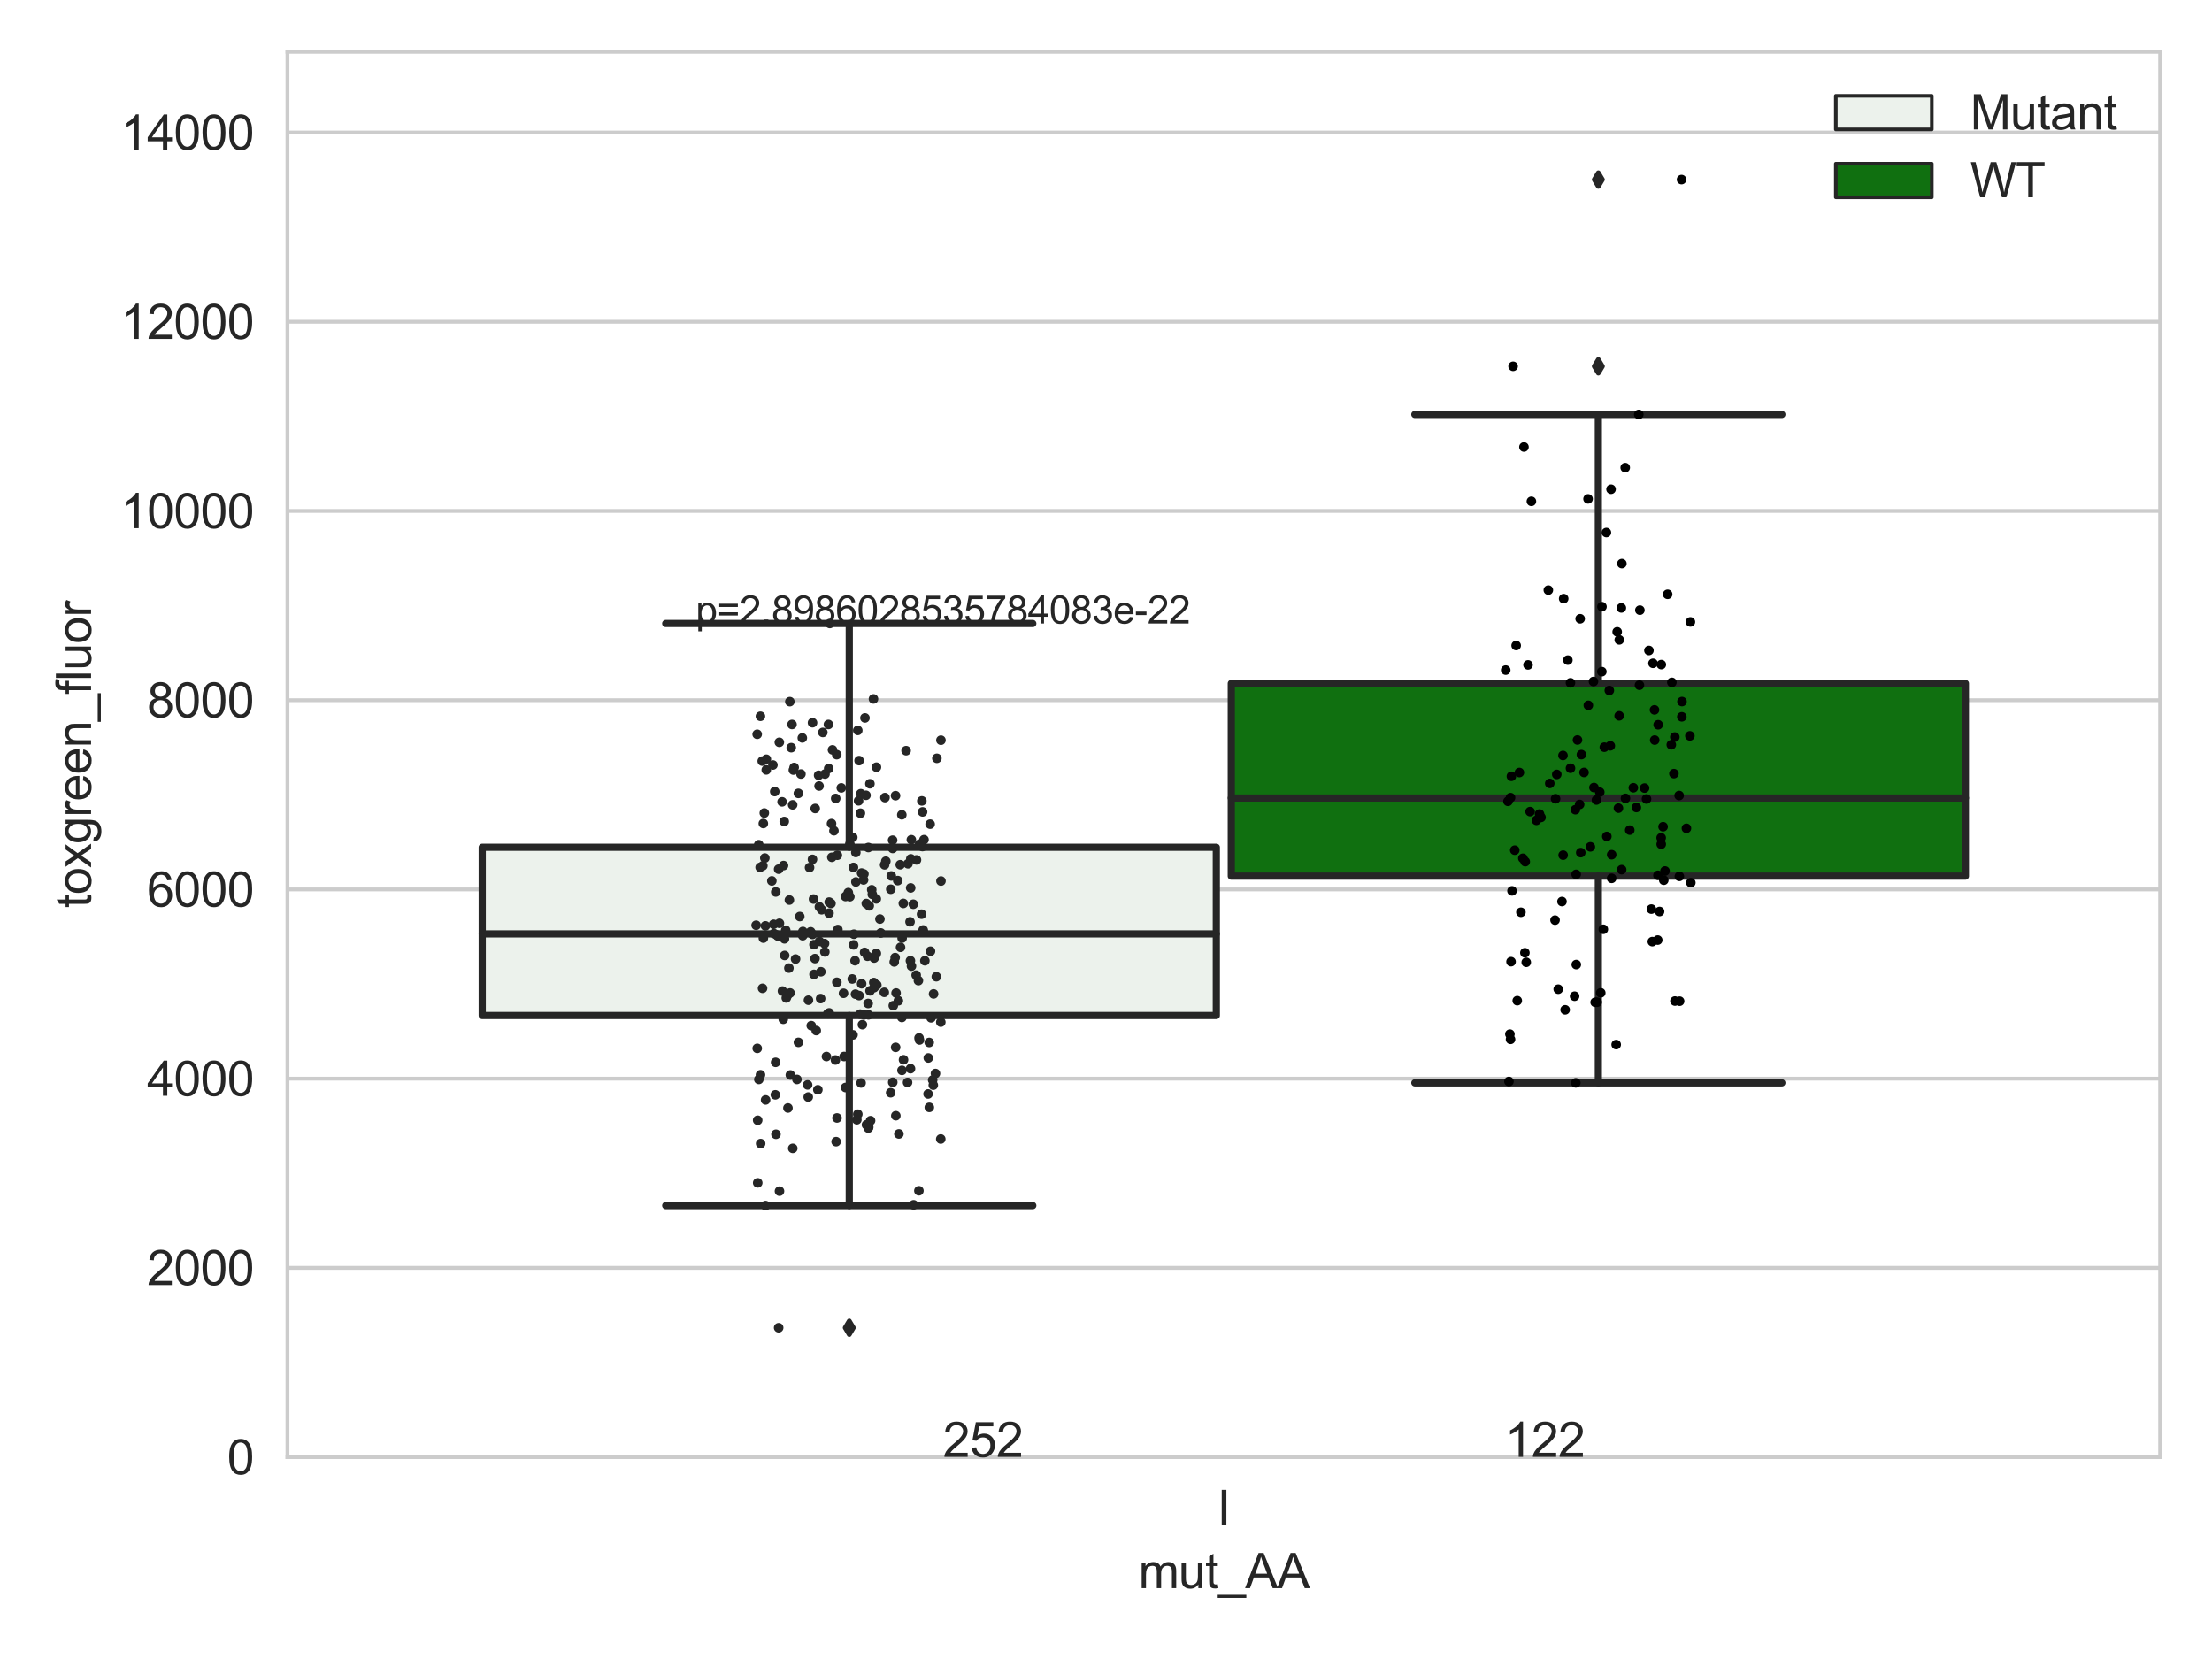<?xml version="1.0" encoding="utf-8" standalone="no"?>
<!DOCTYPE svg PUBLIC "-//W3C//DTD SVG 1.1//EN"
  "http://www.w3.org/Graphics/SVG/1.1/DTD/svg11.dtd">
<svg xmlns:xlink="http://www.w3.org/1999/xlink" width="460.8pt" height="345.6pt" viewBox="0 0 460.8 345.6" xmlns="http://www.w3.org/2000/svg" version="1.1">
 <defs>
  <style type="text/css">*{stroke-linejoin: round; stroke-linecap: butt}</style>
 </defs>
 <g id="figure_1">
  <g id="patch_1">
   <path d="M 0 345.6 
L 460.8 345.6 
L 460.8 0 
L 0 0 
z
" style="fill: #ffffff"/>
  </g>
  <g id="axes_1">
   <g id="patch_2">
    <path d="M 59.881 303.539 
L 450 303.539 
L 450 10.8 
L 59.881 10.8 
z
" style="fill: #ffffff"/>
   </g>
   <g id="matplotlib.axis_1">
    <g id="xtick_1">
     <g id="text_1">
      <!-- I -->
      <g style="fill: #262626" transform="translate(253.552 317.697)scale(0.1 -0.1)">
       <defs>
        <path id="ArialMT-49" d="M 597 0 
L 597 4581 
L 1203 4581 
L 1203 0 
L 597 0 
z
" transform="scale(0.016)"/>
       </defs>
       <use xlink:href="#ArialMT-49"/>
      </g>
     </g>
    </g>
    <g id="text_2">
     <!-- mut_AA -->
     <g style="fill: #262626" transform="translate(237.155 330.842)scale(0.1 -0.1)">
      <defs>
       <path id="ArialMT-6d" d="M 422 0 
L 422 3319 
L 925 3319 
L 925 2853 
Q 1081 3097 1340 3245 
Q 1600 3394 1931 3394 
Q 2300 3394 2536 3241 
Q 2772 3088 2869 2813 
Q 3263 3394 3894 3394 
Q 4388 3394 4653 3120 
Q 4919 2847 4919 2278 
L 4919 0 
L 4359 0 
L 4359 2091 
Q 4359 2428 4304 2576 
Q 4250 2725 4106 2815 
Q 3963 2906 3769 2906 
Q 3419 2906 3187 2673 
Q 2956 2441 2956 1928 
L 2956 0 
L 2394 0 
L 2394 2156 
Q 2394 2531 2256 2718 
Q 2119 2906 1806 2906 
Q 1569 2906 1367 2781 
Q 1166 2656 1075 2415 
Q 984 2175 984 1722 
L 984 0 
L 422 0 
z
" transform="scale(0.016)"/>
       <path id="ArialMT-75" d="M 2597 0 
L 2597 488 
Q 2209 -75 1544 -75 
Q 1250 -75 995 37 
Q 741 150 617 320 
Q 494 491 444 738 
Q 409 903 409 1263 
L 409 3319 
L 972 3319 
L 972 1478 
Q 972 1038 1006 884 
Q 1059 663 1231 536 
Q 1403 409 1656 409 
Q 1909 409 2131 539 
Q 2353 669 2445 892 
Q 2538 1116 2538 1541 
L 2538 3319 
L 3100 3319 
L 3100 0 
L 2597 0 
z
" transform="scale(0.016)"/>
       <path id="ArialMT-74" d="M 1650 503 
L 1731 6 
Q 1494 -44 1306 -44 
Q 1000 -44 831 53 
Q 663 150 594 308 
Q 525 466 525 972 
L 525 2881 
L 113 2881 
L 113 3319 
L 525 3319 
L 525 4141 
L 1084 4478 
L 1084 3319 
L 1650 3319 
L 1650 2881 
L 1084 2881 
L 1084 941 
Q 1084 700 1114 631 
Q 1144 563 1211 522 
Q 1278 481 1403 481 
Q 1497 481 1650 503 
z
" transform="scale(0.016)"/>
       <path id="ArialMT-5f" d="M -97 -1272 
L -97 -866 
L 3631 -866 
L 3631 -1272 
L -97 -1272 
z
" transform="scale(0.016)"/>
       <path id="ArialMT-41" d="M -9 0 
L 1750 4581 
L 2403 4581 
L 4278 0 
L 3588 0 
L 3053 1388 
L 1138 1388 
L 634 0 
L -9 0 
z
M 1313 1881 
L 2866 1881 
L 2388 3150 
Q 2169 3728 2063 4100 
Q 1975 3659 1816 3225 
L 1313 1881 
z
" transform="scale(0.016)"/>
      </defs>
      <use xlink:href="#ArialMT-6d"/>
      <use xlink:href="#ArialMT-75" x="83.301"/>
      <use xlink:href="#ArialMT-74" x="138.916"/>
      <use xlink:href="#ArialMT-5f" x="166.699"/>
      <use xlink:href="#ArialMT-41" x="222.314"/>
      <use xlink:href="#ArialMT-41" x="289.014"/>
     </g>
    </g>
   </g>
   <g id="matplotlib.axis_2">
    <g id="ytick_1">
     <g id="line2d_1">
      <path d="M 59.881 303.539 
L 450 303.539 
" clip-path="url(#pa6f50e5753)" style="fill: none; stroke: #cccccc; stroke-width: 0.8; stroke-linecap: round"/>
     </g>
     <g id="text_3">
      <!-- 0 -->
      <g style="fill: #262626" transform="translate(47.32 307.118)scale(0.1 -0.1)">
       <defs>
        <path id="ArialMT-30" d="M 266 2259 
Q 266 3072 433 3567 
Q 600 4063 929 4331 
Q 1259 4600 1759 4600 
Q 2128 4600 2406 4451 
Q 2684 4303 2865 4023 
Q 3047 3744 3150 3342 
Q 3253 2941 3253 2259 
Q 3253 1453 3087 958 
Q 2922 463 2592 192 
Q 2263 -78 1759 -78 
Q 1097 -78 719 397 
Q 266 969 266 2259 
z
M 844 2259 
Q 844 1131 1108 757 
Q 1372 384 1759 384 
Q 2147 384 2411 759 
Q 2675 1134 2675 2259 
Q 2675 3391 2411 3762 
Q 2147 4134 1753 4134 
Q 1366 4134 1134 3806 
Q 844 3388 844 2259 
z
" transform="scale(0.016)"/>
       </defs>
       <use xlink:href="#ArialMT-30"/>
      </g>
     </g>
    </g>
    <g id="ytick_2">
     <g id="line2d_2">
      <path d="M 59.881 264.119 
L 450 264.119 
" clip-path="url(#pa6f50e5753)" style="fill: none; stroke: #cccccc; stroke-width: 0.8; stroke-linecap: round"/>
     </g>
     <g id="text_4">
      <!-- 2000 -->
      <g style="fill: #262626" transform="translate(30.637 267.698)scale(0.1 -0.1)">
       <defs>
        <path id="ArialMT-32" d="M 3222 541 
L 3222 0 
L 194 0 
Q 188 203 259 391 
Q 375 700 629 1000 
Q 884 1300 1366 1694 
Q 2113 2306 2375 2664 
Q 2638 3022 2638 3341 
Q 2638 3675 2398 3904 
Q 2159 4134 1775 4134 
Q 1369 4134 1125 3890 
Q 881 3647 878 3216 
L 300 3275 
Q 359 3922 746 4261 
Q 1134 4600 1788 4600 
Q 2447 4600 2831 4234 
Q 3216 3869 3216 3328 
Q 3216 3053 3103 2787 
Q 2991 2522 2730 2228 
Q 2469 1934 1863 1422 
Q 1356 997 1212 845 
Q 1069 694 975 541 
L 3222 541 
z
" transform="scale(0.016)"/>
       </defs>
       <use xlink:href="#ArialMT-32"/>
       <use xlink:href="#ArialMT-30" x="55.615"/>
       <use xlink:href="#ArialMT-30" x="111.23"/>
       <use xlink:href="#ArialMT-30" x="166.846"/>
      </g>
     </g>
    </g>
    <g id="ytick_3">
     <g id="line2d_3">
      <path d="M 59.881 224.7 
L 450 224.7 
" clip-path="url(#pa6f50e5753)" style="fill: none; stroke: #cccccc; stroke-width: 0.8; stroke-linecap: round"/>
     </g>
     <g id="text_5">
      <!-- 4000 -->
      <g style="fill: #262626" transform="translate(30.637 228.279)scale(0.1 -0.1)">
       <defs>
        <path id="ArialMT-34" d="M 2069 0 
L 2069 1097 
L 81 1097 
L 81 1613 
L 2172 4581 
L 2631 4581 
L 2631 1613 
L 3250 1613 
L 3250 1097 
L 2631 1097 
L 2631 0 
L 2069 0 
z
M 2069 1613 
L 2069 3678 
L 634 1613 
L 2069 1613 
z
" transform="scale(0.016)"/>
       </defs>
       <use xlink:href="#ArialMT-34"/>
       <use xlink:href="#ArialMT-30" x="55.615"/>
       <use xlink:href="#ArialMT-30" x="111.23"/>
       <use xlink:href="#ArialMT-30" x="166.846"/>
      </g>
     </g>
    </g>
    <g id="ytick_4">
     <g id="line2d_4">
      <path d="M 59.881 185.28 
L 450 185.28 
" clip-path="url(#pa6f50e5753)" style="fill: none; stroke: #cccccc; stroke-width: 0.8; stroke-linecap: round"/>
     </g>
     <g id="text_6">
      <!-- 6000 -->
      <g style="fill: #262626" transform="translate(30.637 188.859)scale(0.1 -0.1)">
       <defs>
        <path id="ArialMT-36" d="M 3184 3459 
L 2625 3416 
Q 2550 3747 2413 3897 
Q 2184 4138 1850 4138 
Q 1581 4138 1378 3988 
Q 1113 3794 959 3422 
Q 806 3050 800 2363 
Q 1003 2672 1297 2822 
Q 1591 2972 1913 2972 
Q 2475 2972 2870 2558 
Q 3266 2144 3266 1488 
Q 3266 1056 3080 686 
Q 2894 316 2569 119 
Q 2244 -78 1831 -78 
Q 1128 -78 684 439 
Q 241 956 241 2144 
Q 241 3472 731 4075 
Q 1159 4600 1884 4600 
Q 2425 4600 2770 4297 
Q 3116 3994 3184 3459 
z
M 888 1484 
Q 888 1194 1011 928 
Q 1134 663 1356 523 
Q 1578 384 1822 384 
Q 2178 384 2434 671 
Q 2691 959 2691 1453 
Q 2691 1928 2437 2201 
Q 2184 2475 1800 2475 
Q 1419 2475 1153 2201 
Q 888 1928 888 1484 
z
" transform="scale(0.016)"/>
       </defs>
       <use xlink:href="#ArialMT-36"/>
       <use xlink:href="#ArialMT-30" x="55.615"/>
       <use xlink:href="#ArialMT-30" x="111.23"/>
       <use xlink:href="#ArialMT-30" x="166.846"/>
      </g>
     </g>
    </g>
    <g id="ytick_5">
     <g id="line2d_5">
      <path d="M 59.881 145.861 
L 450 145.861 
" clip-path="url(#pa6f50e5753)" style="fill: none; stroke: #cccccc; stroke-width: 0.8; stroke-linecap: round"/>
     </g>
     <g id="text_7">
      <!-- 8000 -->
      <g style="fill: #262626" transform="translate(30.637 149.44)scale(0.1 -0.1)">
       <defs>
        <path id="ArialMT-38" d="M 1131 2484 
Q 781 2613 612 2850 
Q 444 3088 444 3419 
Q 444 3919 803 4259 
Q 1163 4600 1759 4600 
Q 2359 4600 2725 4251 
Q 3091 3903 3091 3403 
Q 3091 3084 2923 2848 
Q 2756 2613 2416 2484 
Q 2838 2347 3058 2040 
Q 3278 1734 3278 1309 
Q 3278 722 2862 322 
Q 2447 -78 1769 -78 
Q 1091 -78 675 323 
Q 259 725 259 1325 
Q 259 1772 486 2073 
Q 713 2375 1131 2484 
z
M 1019 3438 
Q 1019 3113 1228 2906 
Q 1438 2700 1772 2700 
Q 2097 2700 2305 2904 
Q 2513 3109 2513 3406 
Q 2513 3716 2298 3927 
Q 2084 4138 1766 4138 
Q 1444 4138 1231 3931 
Q 1019 3725 1019 3438 
z
M 838 1322 
Q 838 1081 952 856 
Q 1066 631 1291 507 
Q 1516 384 1775 384 
Q 2178 384 2440 643 
Q 2703 903 2703 1303 
Q 2703 1709 2433 1975 
Q 2163 2241 1756 2241 
Q 1359 2241 1098 1978 
Q 838 1716 838 1322 
z
" transform="scale(0.016)"/>
       </defs>
       <use xlink:href="#ArialMT-38"/>
       <use xlink:href="#ArialMT-30" x="55.615"/>
       <use xlink:href="#ArialMT-30" x="111.23"/>
       <use xlink:href="#ArialMT-30" x="166.846"/>
      </g>
     </g>
    </g>
    <g id="ytick_6">
     <g id="line2d_6">
      <path d="M 59.881 106.442 
L 450 106.442 
" clip-path="url(#pa6f50e5753)" style="fill: none; stroke: #cccccc; stroke-width: 0.8; stroke-linecap: round"/>
     </g>
     <g id="text_8">
      <!-- 10000 -->
      <g style="fill: #262626" transform="translate(25.077 110.021)scale(0.1 -0.1)">
       <defs>
        <path id="ArialMT-31" d="M 2384 0 
L 1822 0 
L 1822 3584 
Q 1619 3391 1289 3197 
Q 959 3003 697 2906 
L 697 3450 
Q 1169 3672 1522 3987 
Q 1875 4303 2022 4600 
L 2384 4600 
L 2384 0 
z
" transform="scale(0.016)"/>
       </defs>
       <use xlink:href="#ArialMT-31"/>
       <use xlink:href="#ArialMT-30" x="55.615"/>
       <use xlink:href="#ArialMT-30" x="111.23"/>
       <use xlink:href="#ArialMT-30" x="166.846"/>
       <use xlink:href="#ArialMT-30" x="222.461"/>
      </g>
     </g>
    </g>
    <g id="ytick_7">
     <g id="line2d_7">
      <path d="M 59.881 67.022 
L 450 67.022 
" clip-path="url(#pa6f50e5753)" style="fill: none; stroke: #cccccc; stroke-width: 0.8; stroke-linecap: round"/>
     </g>
     <g id="text_9">
      <!-- 12000 -->
      <g style="fill: #262626" transform="translate(25.077 70.601)scale(0.1 -0.1)">
       <use xlink:href="#ArialMT-31"/>
       <use xlink:href="#ArialMT-32" x="55.615"/>
       <use xlink:href="#ArialMT-30" x="111.23"/>
       <use xlink:href="#ArialMT-30" x="166.846"/>
       <use xlink:href="#ArialMT-30" x="222.461"/>
      </g>
     </g>
    </g>
    <g id="ytick_8">
     <g id="line2d_8">
      <path d="M 59.881 27.603 
L 450 27.603 
" clip-path="url(#pa6f50e5753)" style="fill: none; stroke: #cccccc; stroke-width: 0.8; stroke-linecap: round"/>
     </g>
     <g id="text_10">
      <!-- 14000 -->
      <g style="fill: #262626" transform="translate(25.077 31.182)scale(0.1 -0.1)">
       <use xlink:href="#ArialMT-31"/>
       <use xlink:href="#ArialMT-34" x="55.615"/>
       <use xlink:href="#ArialMT-30" x="111.23"/>
       <use xlink:href="#ArialMT-30" x="166.846"/>
       <use xlink:href="#ArialMT-30" x="222.461"/>
      </g>
     </g>
    </g>
    <g id="text_11">
     <!-- toxgreen_fluor -->
     <g style="fill: #262626" transform="translate(18.972 189.132)rotate(-90)scale(0.1 -0.1)">
      <defs>
       <path id="ArialMT-6f" d="M 213 1659 
Q 213 2581 725 3025 
Q 1153 3394 1769 3394 
Q 2453 3394 2887 2945 
Q 3322 2497 3322 1706 
Q 3322 1066 3130 698 
Q 2938 331 2570 128 
Q 2203 -75 1769 -75 
Q 1072 -75 642 372 
Q 213 819 213 1659 
z
M 791 1659 
Q 791 1022 1069 705 
Q 1347 388 1769 388 
Q 2188 388 2466 706 
Q 2744 1025 2744 1678 
Q 2744 2294 2464 2611 
Q 2184 2928 1769 2928 
Q 1347 2928 1069 2612 
Q 791 2297 791 1659 
z
" transform="scale(0.016)"/>
       <path id="ArialMT-78" d="M 47 0 
L 1259 1725 
L 138 3319 
L 841 3319 
L 1350 2541 
Q 1494 2319 1581 2169 
Q 1719 2375 1834 2534 
L 2394 3319 
L 3066 3319 
L 1919 1756 
L 3153 0 
L 2463 0 
L 1781 1031 
L 1600 1309 
L 728 0 
L 47 0 
z
" transform="scale(0.016)"/>
       <path id="ArialMT-67" d="M 319 -275 
L 866 -356 
Q 900 -609 1056 -725 
Q 1266 -881 1628 -881 
Q 2019 -881 2231 -725 
Q 2444 -569 2519 -288 
Q 2563 -116 2559 434 
Q 2191 0 1641 0 
Q 956 0 581 494 
Q 206 988 206 1678 
Q 206 2153 378 2554 
Q 550 2956 876 3175 
Q 1203 3394 1644 3394 
Q 2231 3394 2613 2919 
L 2613 3319 
L 3131 3319 
L 3131 450 
Q 3131 -325 2973 -648 
Q 2816 -972 2473 -1159 
Q 2131 -1347 1631 -1347 
Q 1038 -1347 672 -1080 
Q 306 -813 319 -275 
z
M 784 1719 
Q 784 1066 1043 766 
Q 1303 466 1694 466 
Q 2081 466 2343 764 
Q 2606 1063 2606 1700 
Q 2606 2309 2336 2618 
Q 2066 2928 1684 2928 
Q 1309 2928 1046 2623 
Q 784 2319 784 1719 
z
" transform="scale(0.016)"/>
       <path id="ArialMT-72" d="M 416 0 
L 416 3319 
L 922 3319 
L 922 2816 
Q 1116 3169 1280 3281 
Q 1444 3394 1641 3394 
Q 1925 3394 2219 3213 
L 2025 2691 
Q 1819 2813 1613 2813 
Q 1428 2813 1281 2702 
Q 1134 2591 1072 2394 
Q 978 2094 978 1738 
L 978 0 
L 416 0 
z
" transform="scale(0.016)"/>
       <path id="ArialMT-65" d="M 2694 1069 
L 3275 997 
Q 3138 488 2766 206 
Q 2394 -75 1816 -75 
Q 1088 -75 661 373 
Q 234 822 234 1631 
Q 234 2469 665 2931 
Q 1097 3394 1784 3394 
Q 2450 3394 2872 2941 
Q 3294 2488 3294 1666 
Q 3294 1616 3291 1516 
L 816 1516 
Q 847 969 1125 678 
Q 1403 388 1819 388 
Q 2128 388 2347 550 
Q 2566 713 2694 1069 
z
M 847 1978 
L 2700 1978 
Q 2663 2397 2488 2606 
Q 2219 2931 1791 2931 
Q 1403 2931 1139 2672 
Q 875 2413 847 1978 
z
" transform="scale(0.016)"/>
       <path id="ArialMT-6e" d="M 422 0 
L 422 3319 
L 928 3319 
L 928 2847 
Q 1294 3394 1984 3394 
Q 2284 3394 2536 3286 
Q 2788 3178 2913 3003 
Q 3038 2828 3088 2588 
Q 3119 2431 3119 2041 
L 3119 0 
L 2556 0 
L 2556 2019 
Q 2556 2363 2490 2533 
Q 2425 2703 2258 2804 
Q 2091 2906 1866 2906 
Q 1506 2906 1245 2678 
Q 984 2450 984 1813 
L 984 0 
L 422 0 
z
" transform="scale(0.016)"/>
       <path id="ArialMT-66" d="M 556 0 
L 556 2881 
L 59 2881 
L 59 3319 
L 556 3319 
L 556 3672 
Q 556 4006 616 4169 
Q 697 4388 901 4523 
Q 1106 4659 1475 4659 
Q 1713 4659 2000 4603 
L 1916 4113 
Q 1741 4144 1584 4144 
Q 1328 4144 1222 4034 
Q 1116 3925 1116 3625 
L 1116 3319 
L 1763 3319 
L 1763 2881 
L 1116 2881 
L 1116 0 
L 556 0 
z
" transform="scale(0.016)"/>
       <path id="ArialMT-6c" d="M 409 0 
L 409 4581 
L 972 4581 
L 972 0 
L 409 0 
z
" transform="scale(0.016)"/>
      </defs>
      <use xlink:href="#ArialMT-74"/>
      <use xlink:href="#ArialMT-6f" x="27.783"/>
      <use xlink:href="#ArialMT-78" x="83.398"/>
      <use xlink:href="#ArialMT-67" x="133.398"/>
      <use xlink:href="#ArialMT-72" x="189.014"/>
      <use xlink:href="#ArialMT-65" x="222.314"/>
      <use xlink:href="#ArialMT-65" x="277.93"/>
      <use xlink:href="#ArialMT-6e" x="333.545"/>
      <use xlink:href="#ArialMT-5f" x="389.16"/>
      <use xlink:href="#ArialMT-66" x="444.775"/>
      <use xlink:href="#ArialMT-6c" x="472.559"/>
      <use xlink:href="#ArialMT-75" x="494.775"/>
      <use xlink:href="#ArialMT-6f" x="550.391"/>
      <use xlink:href="#ArialMT-72" x="606.006"/>
     </g>
    </g>
   </g>
   <g id="patch_3">
    <path d="M 100.454 211.551 
L 253.38 211.551 
L 253.38 176.506 
L 100.454 176.506 
L 100.454 211.551 
z
" clip-path="url(#pa6f50e5753)" style="fill: #ecf2ec; stroke: #262626; stroke-width: 1.5; stroke-linejoin: miter"/>
   </g>
   <g id="patch_4">
    <path d="M 256.501 182.512 
L 409.428 182.512 
L 409.428 142.371 
L 256.501 142.371 
L 256.501 182.512 
z
" clip-path="url(#pa6f50e5753)" style="fill: #107010; stroke: #262626; stroke-width: 1.5; stroke-linejoin: miter"/>
   </g>
   <g id="patch_5">
    <path d="M 254.941 303.539 
L 254.941 303.539 
L 254.941 303.539 
L 254.941 303.539 
z
" clip-path="url(#pa6f50e5753)" style="fill: #ecf2ec; stroke: #262626; stroke-width: 0.75; stroke-linejoin: miter"/>
   </g>
   <g id="patch_6">
    <path d="M 254.941 303.539 
L 254.941 303.539 
L 254.941 303.539 
L 254.941 303.539 
z
" clip-path="url(#pa6f50e5753)" style="fill: #107010; stroke: #262626; stroke-width: 0.75; stroke-linejoin: miter"/>
   </g>
   <g id="PathCollection_1"/>
   <g id="PathCollection_2"/>
   <g id="line2d_9">
    <path d="M 176.917 211.551 
L 176.917 251.138 
" clip-path="url(#pa6f50e5753)" style="fill: none; stroke: #262626; stroke-width: 1.5; stroke-linecap: round"/>
   </g>
   <g id="line2d_10">
    <path d="M 176.917 176.506 
L 176.917 129.888 
" clip-path="url(#pa6f50e5753)" style="fill: none; stroke: #262626; stroke-width: 1.5; stroke-linecap: round"/>
   </g>
   <g id="line2d_11">
    <path d="M 138.685 251.138 
L 215.149 251.138 
" clip-path="url(#pa6f50e5753)" style="fill: none; stroke: #262626; stroke-width: 1.5; stroke-linecap: round"/>
   </g>
   <g id="line2d_12">
    <path d="M 138.685 129.888 
L 215.149 129.888 
" clip-path="url(#pa6f50e5753)" style="fill: none; stroke: #262626; stroke-width: 1.5; stroke-linecap: round"/>
   </g>
   <g id="line2d_13">
    <defs>
     <path id="m85bdfde9b8" d="M -0 1.414 
L 0.849 0 
L 0 -1.414 
L -0.849 -0 
z
" style="stroke: #262626; stroke-linejoin: miter"/>
    </defs>
    <g clip-path="url(#pa6f50e5753)">
     <use xlink:href="#m85bdfde9b8" x="176.917" y="276.592" style="fill: #262626; stroke: #262626; stroke-linejoin: miter"/>
    </g>
   </g>
   <g id="line2d_14">
    <path d="M 332.964 182.512 
L 332.964 225.578 
" clip-path="url(#pa6f50e5753)" style="fill: none; stroke: #262626; stroke-width: 1.5; stroke-linecap: round"/>
   </g>
   <g id="line2d_15">
    <path d="M 332.964 142.371 
L 332.964 86.337 
" clip-path="url(#pa6f50e5753)" style="fill: none; stroke: #262626; stroke-width: 1.5; stroke-linecap: round"/>
   </g>
   <g id="line2d_16">
    <path d="M 294.733 225.578 
L 371.196 225.578 
" clip-path="url(#pa6f50e5753)" style="fill: none; stroke: #262626; stroke-width: 1.5; stroke-linecap: round"/>
   </g>
   <g id="line2d_17">
    <path d="M 294.733 86.337 
L 371.196 86.337 
" clip-path="url(#pa6f50e5753)" style="fill: none; stroke: #262626; stroke-width: 1.5; stroke-linecap: round"/>
   </g>
   <g id="line2d_18">
    <g clip-path="url(#pa6f50e5753)">
     <use xlink:href="#m85bdfde9b8" x="332.964" y="37.413" style="fill: #262626; stroke: #262626; stroke-linejoin: miter"/>
     <use xlink:href="#m85bdfde9b8" x="332.964" y="76.308" style="fill: #262626; stroke: #262626; stroke-linejoin: miter"/>
    </g>
   </g>
   <g id="line2d_19">
    <path d="M 100.454 194.543 
L 253.38 194.543 
" clip-path="url(#pa6f50e5753)" style="fill: none; stroke: #262626; stroke-width: 1.5; stroke-linecap: round"/>
   </g>
   <g id="line2d_20">
    <path d="M 256.501 166.24 
L 409.428 166.24 
" clip-path="url(#pa6f50e5753)" style="fill: none; stroke: #262626; stroke-width: 1.5; stroke-linecap: round"/>
   </g>
   <g id="patch_7">
    <path d="M 59.881 303.539 
L 59.881 10.8 
" style="fill: none; stroke: #cccccc; stroke-width: 0.8; stroke-linejoin: miter; stroke-linecap: square"/>
   </g>
   <g id="patch_8">
    <path d="M 450 303.539 
L 450 10.8 
" style="fill: none; stroke: #cccccc; stroke-width: 0.8; stroke-linejoin: miter; stroke-linecap: square"/>
   </g>
   <g id="patch_9">
    <path d="M 59.881 303.539 
L 450 303.539 
" style="fill: none; stroke: #cccccc; stroke-width: 0.8; stroke-linejoin: miter; stroke-linecap: square"/>
   </g>
   <g id="patch_10">
    <path d="M 59.881 10.8 
L 450 10.8 
" style="fill: none; stroke: #cccccc; stroke-width: 0.8; stroke-linejoin: miter; stroke-linecap: square"/>
   </g>
   <g id="PathCollection_3">
    <defs>
     <path id="C0_0_62965292ed" d="M 0 1 
C 0.265 1 0.52 0.895 0.707 0.707 
C 0.895 0.52 1 0.265 1 -0 
C 1 -0.265 0.895 -0.52 0.707 -0.707 
C 0.52 -0.895 0.265 -1 0 -1 
C -0.265 -1 -0.52 -0.895 -0.707 -0.707 
C -0.895 -0.52 -1 -0.265 -1 0 
C -1 0.265 -0.895 0.52 -0.707 0.707 
C -0.52 0.895 -0.265 1 0 1 
z
"/>
    </defs>
    <g clip-path="url(#pa6f50e5753)">
     <use xlink:href="#C0_0_62965292ed" x="189.712" y="184.969" style="fill: #262626"/>
    </g>
    <g clip-path="url(#pa6f50e5753)">
     <use xlink:href="#C0_0_62965292ed" x="179.658" y="213.458" style="fill: #262626"/>
    </g>
    <g clip-path="url(#pa6f50e5753)">
     <use xlink:href="#C0_0_62965292ed" x="192.309" y="193.726" style="fill: #262626"/>
    </g>
    <g clip-path="url(#pa6f50e5753)">
     <use xlink:href="#C0_0_62965292ed" x="158.422" y="223.903" style="fill: #262626"/>
    </g>
    <g clip-path="url(#pa6f50e5753)">
     <use xlink:href="#C0_0_62965292ed" x="165.124" y="167.662" style="fill: #262626"/>
    </g>
    <g clip-path="url(#pa6f50e5753)">
     <use xlink:href="#C0_0_62965292ed" x="162.202" y="181.07" style="fill: #262626"/>
    </g>
    <g clip-path="url(#pa6f50e5753)">
     <use xlink:href="#C0_0_62965292ed" x="172.162" y="220.093" style="fill: #262626"/>
    </g>
    <g clip-path="url(#pa6f50e5753)">
     <use xlink:href="#C0_0_62965292ed" x="160.789" y="183.509" style="fill: #262626"/>
    </g>
    <g clip-path="url(#pa6f50e5753)">
     <use xlink:href="#C0_0_62965292ed" x="190.257" y="188.369" style="fill: #262626"/>
    </g>
    <g clip-path="url(#pa6f50e5753)">
     <use xlink:href="#C0_0_62965292ed" x="165.735" y="199.785" style="fill: #262626"/>
    </g>
    <g clip-path="url(#pa6f50e5753)">
     <use xlink:href="#C0_0_62965292ed" x="187.865" y="169.737" style="fill: #262626"/>
    </g>
    <g clip-path="url(#pa6f50e5753)">
     <use xlink:href="#C0_0_62965292ed" x="185.977" y="225.464" style="fill: #262626"/>
    </g>
    <g clip-path="url(#pa6f50e5753)">
     <use xlink:href="#C0_0_62965292ed" x="191.323" y="204.28" style="fill: #262626"/>
    </g>
    <g clip-path="url(#pa6f50e5753)">
     <use xlink:href="#C0_0_62965292ed" x="158.349" y="180.688" style="fill: #262626"/>
    </g>
    <g clip-path="url(#pa6f50e5753)">
     <use xlink:href="#C0_0_62965292ed" x="175.258" y="164.132" style="fill: #262626"/>
    </g>
    <g clip-path="url(#pa6f50e5753)">
     <use xlink:href="#C0_0_62965292ed" x="182.58" y="159.822" style="fill: #262626"/>
    </g>
    <g clip-path="url(#pa6f50e5753)">
     <use xlink:href="#C0_0_62965292ed" x="180.402" y="165.672" style="fill: #262626"/>
    </g>
    <g clip-path="url(#pa6f50e5753)">
     <use xlink:href="#C0_0_62965292ed" x="171.006" y="202.432" style="fill: #262626"/>
    </g>
    <g clip-path="url(#pa6f50e5753)">
     <use xlink:href="#C0_0_62965292ed" x="191.972" y="190.444" style="fill: #262626"/>
    </g>
    <g clip-path="url(#pa6f50e5753)">
     <use xlink:href="#C0_0_62965292ed" x="186.475" y="199.482" style="fill: #262626"/>
    </g>
    <g clip-path="url(#pa6f50e5753)">
     <use xlink:href="#C0_0_62965292ed" x="180.723" y="199.203" style="fill: #262626"/>
    </g>
    <g clip-path="url(#pa6f50e5753)">
     <use xlink:href="#C0_0_62965292ed" x="179.972" y="182.064" style="fill: #262626"/>
    </g>
    <g clip-path="url(#pa6f50e5753)">
     <use xlink:href="#C0_0_62965292ed" x="185.963" y="176.749" style="fill: #262626"/>
    </g>
    <g clip-path="url(#pa6f50e5753)">
     <use xlink:href="#C0_0_62965292ed" x="185.946" y="175.031" style="fill: #262626"/>
    </g>
    <g clip-path="url(#pa6f50e5753)">
     <use xlink:href="#C0_0_62965292ed" x="194.879" y="223.634" style="fill: #262626"/>
    </g>
    <g clip-path="url(#pa6f50e5753)">
     <use xlink:href="#C0_0_62965292ed" x="191.453" y="216.218" style="fill: #262626"/>
    </g>
    <g clip-path="url(#pa6f50e5753)">
     <use xlink:href="#C0_0_62965292ed" x="158.854" y="205.883" style="fill: #262626"/>
    </g>
    <g clip-path="url(#pa6f50e5753)">
     <use xlink:href="#C0_0_62965292ed" x="170.534" y="161.506" style="fill: #262626"/>
    </g>
    <g clip-path="url(#pa6f50e5753)">
     <use xlink:href="#C0_0_62965292ed" x="159.473" y="251.138" style="fill: #262626"/>
    </g>
    <g clip-path="url(#pa6f50e5753)">
     <use xlink:href="#C0_0_62965292ed" x="157.745" y="218.392" style="fill: #262626"/>
    </g>
    <g clip-path="url(#pa6f50e5753)">
     <use xlink:href="#C0_0_62965292ed" x="186.618" y="232.422" style="fill: #262626"/>
    </g>
    <g clip-path="url(#pa6f50e5753)">
     <use xlink:href="#C0_0_62965292ed" x="170.626" y="163.744" style="fill: #262626"/>
    </g>
    <g clip-path="url(#pa6f50e5753)">
     <use xlink:href="#C0_0_62965292ed" x="161.223" y="194.473" style="fill: #262626"/>
    </g>
    <g clip-path="url(#pa6f50e5753)">
     <use xlink:href="#C0_0_62965292ed" x="178.122" y="200.138" style="fill: #262626"/>
    </g>
    <g clip-path="url(#pa6f50e5753)">
     <use xlink:href="#C0_0_62965292ed" x="181.72" y="186.321" style="fill: #262626"/>
    </g>
    <g clip-path="url(#pa6f50e5753)">
     <use xlink:href="#C0_0_62965292ed" x="181.075" y="188.702" style="fill: #262626"/>
    </g>
    <g clip-path="url(#pa6f50e5753)">
     <use xlink:href="#C0_0_62965292ed" x="178.303" y="183.729" style="fill: #262626"/>
    </g>
    <g clip-path="url(#pa6f50e5753)">
     <use xlink:href="#C0_0_62965292ed" x="173.221" y="171.565" style="fill: #262626"/>
    </g>
    <g clip-path="url(#pa6f50e5753)">
     <use xlink:href="#C0_0_62965292ed" x="174.092" y="166.333" style="fill: #262626"/>
    </g>
    <g clip-path="url(#pa6f50e5753)">
     <use xlink:href="#C0_0_62965292ed" x="178.696" y="232.104" style="fill: #262626"/>
    </g>
    <g clip-path="url(#pa6f50e5753)">
     <use xlink:href="#C0_0_62965292ed" x="179.24" y="169.407" style="fill: #262626"/>
    </g>
    <g clip-path="url(#pa6f50e5753)">
     <use xlink:href="#C0_0_62965292ed" x="190.918" y="179.139" style="fill: #262626"/>
    </g>
    <g clip-path="url(#pa6f50e5753)">
     <use xlink:href="#C0_0_62965292ed" x="171.867" y="161.244" style="fill: #262626"/>
    </g>
    <g clip-path="url(#pa6f50e5753)">
     <use xlink:href="#C0_0_62965292ed" x="174.543" y="193.636" style="fill: #262626"/>
    </g>
    <g clip-path="url(#pa6f50e5753)">
     <use xlink:href="#C0_0_62965292ed" x="182.66" y="205.197" style="fill: #262626"/>
    </g>
    <g clip-path="url(#pa6f50e5753)">
     <use xlink:href="#C0_0_62965292ed" x="180.895" y="176.557" style="fill: #262626"/>
    </g>
    <g clip-path="url(#pa6f50e5753)">
     <use xlink:href="#C0_0_62965292ed" x="193.334" y="227.893" style="fill: #262626"/>
    </g>
    <g clip-path="url(#pa6f50e5753)">
     <use xlink:href="#C0_0_62965292ed" x="158.455" y="238.221" style="fill: #262626"/>
    </g>
    <g clip-path="url(#pa6f50e5753)">
     <use xlink:href="#C0_0_62965292ed" x="187.254" y="236.216" style="fill: #262626"/>
    </g>
    <g clip-path="url(#pa6f50e5753)">
     <use xlink:href="#C0_0_62965292ed" x="193.839" y="198.151" style="fill: #262626"/>
    </g>
    <g clip-path="url(#pa6f50e5753)">
     <use xlink:href="#C0_0_62965292ed" x="187.536" y="180.139" style="fill: #262626"/>
    </g>
    <g clip-path="url(#pa6f50e5753)">
     <use xlink:href="#C0_0_62965292ed" x="161.156" y="192.541" style="fill: #262626"/>
    </g>
    <g clip-path="url(#pa6f50e5753)">
     <use xlink:href="#C0_0_62965292ed" x="169.255" y="179.023" style="fill: #262626"/>
    </g>
    <g clip-path="url(#pa6f50e5753)">
     <use xlink:href="#C0_0_62965292ed" x="195.987" y="212.93" style="fill: #262626"/>
    </g>
    <g clip-path="url(#pa6f50e5753)">
     <use xlink:href="#C0_0_62965292ed" x="189.877" y="201.263" style="fill: #262626"/>
    </g>
    <g clip-path="url(#pa6f50e5753)">
     <use xlink:href="#C0_0_62965292ed" x="171.77" y="196.557" style="fill: #262626"/>
    </g>
    <g clip-path="url(#pa6f50e5753)">
     <use xlink:href="#C0_0_62965292ed" x="182.547" y="187.26" style="fill: #262626"/>
    </g>
    <g clip-path="url(#pa6f50e5753)">
     <use xlink:href="#C0_0_62965292ed" x="179.491" y="204.93" style="fill: #262626"/>
    </g>
    <g clip-path="url(#pa6f50e5753)">
     <use xlink:href="#C0_0_62965292ed" x="195.169" y="157.969" style="fill: #262626"/>
    </g>
    <g clip-path="url(#pa6f50e5753)">
     <use xlink:href="#C0_0_62965292ed" x="159.489" y="229.139" style="fill: #262626"/>
    </g>
    <g clip-path="url(#pa6f50e5753)">
     <use xlink:href="#C0_0_62965292ed" x="163.371" y="171.13" style="fill: #262626"/>
    </g>
    <g clip-path="url(#pa6f50e5753)">
     <use xlink:href="#C0_0_62965292ed" x="172.441" y="211.17" style="fill: #262626"/>
    </g>
    <g clip-path="url(#pa6f50e5753)">
     <use xlink:href="#C0_0_62965292ed" x="165.272" y="160.419" style="fill: #262626"/>
    </g>
    <g clip-path="url(#pa6f50e5753)">
     <use xlink:href="#C0_0_62965292ed" x="162.348" y="154.636" style="fill: #262626"/>
    </g>
    <g clip-path="url(#pa6f50e5753)">
     <use xlink:href="#C0_0_62965292ed" x="173.291" y="178.59" style="fill: #262626"/>
    </g>
    <g clip-path="url(#pa6f50e5753)">
     <use xlink:href="#C0_0_62965292ed" x="162.053" y="195.001" style="fill: #262626"/>
    </g>
    <g clip-path="url(#pa6f50e5753)">
     <use xlink:href="#C0_0_62965292ed" x="178.859" y="166.822" style="fill: #262626"/>
    </g>
    <g clip-path="url(#pa6f50e5753)">
     <use xlink:href="#C0_0_62965292ed" x="180.009" y="211.415" style="fill: #262626"/>
    </g>
    <g clip-path="url(#pa6f50e5753)">
     <use xlink:href="#C0_0_62965292ed" x="163.224" y="180.312" style="fill: #262626"/>
    </g>
    <g clip-path="url(#pa6f50e5753)">
     <use xlink:href="#C0_0_62965292ed" x="166.328" y="217.14" style="fill: #262626"/>
    </g>
    <g clip-path="url(#pa6f50e5753)">
     <use xlink:href="#C0_0_62965292ed" x="164.007" y="207.421" style="fill: #262626"/>
    </g>
    <g clip-path="url(#pa6f50e5753)">
     <use xlink:href="#C0_0_62965292ed" x="158.078" y="224.864" style="fill: #262626"/>
    </g>
    <g clip-path="url(#pa6f50e5753)">
     <use xlink:href="#C0_0_62965292ed" x="168.415" y="208.362" style="fill: #262626"/>
    </g>
    <g clip-path="url(#pa6f50e5753)">
     <use xlink:href="#C0_0_62965292ed" x="159.22" y="169.366" style="fill: #262626"/>
    </g>
    <g clip-path="url(#pa6f50e5753)">
     <use xlink:href="#C0_0_62965292ed" x="159.33" y="178.747" style="fill: #262626"/>
    </g>
    <g clip-path="url(#pa6f50e5753)">
     <use xlink:href="#C0_0_62965292ed" x="174.309" y="157.208" style="fill: #262626"/>
    </g>
    <g clip-path="url(#pa6f50e5753)">
     <use xlink:href="#C0_0_62965292ed" x="178.972" y="207.396" style="fill: #262626"/>
    </g>
    <g clip-path="url(#pa6f50e5753)">
     <use xlink:href="#C0_0_62965292ed" x="177.043" y="175.84" style="fill: #262626"/>
    </g>
    <g clip-path="url(#pa6f50e5753)">
     <use xlink:href="#C0_0_62965292ed" x="177.646" y="174.432" style="fill: #262626"/>
    </g>
    <g clip-path="url(#pa6f50e5753)">
     <use xlink:href="#C0_0_62965292ed" x="196.016" y="154.199" style="fill: #262626"/>
    </g>
    <g clip-path="url(#pa6f50e5753)">
     <use xlink:href="#C0_0_62965292ed" x="181.219" y="163.271" style="fill: #262626"/>
    </g>
    <g clip-path="url(#pa6f50e5753)">
     <use xlink:href="#C0_0_62965292ed" x="171.412" y="152.581" style="fill: #262626"/>
    </g>
    <g clip-path="url(#pa6f50e5753)">
     <use xlink:href="#C0_0_62965292ed" x="193.384" y="220.388" style="fill: #262626"/>
    </g>
    <g clip-path="url(#pa6f50e5753)">
     <use xlink:href="#C0_0_62965292ed" x="188.181" y="188.195" style="fill: #262626"/>
    </g>
    <g clip-path="url(#pa6f50e5753)">
     <use xlink:href="#C0_0_62965292ed" x="191.545" y="216.649" style="fill: #262626"/>
    </g>
    <g clip-path="url(#pa6f50e5753)">
     <use xlink:href="#C0_0_62965292ed" x="157.839" y="233.364" style="fill: #262626"/>
    </g>
    <g clip-path="url(#pa6f50e5753)">
     <use xlink:href="#C0_0_62965292ed" x="177.037" y="186.802" style="fill: #262626"/>
    </g>
    <g clip-path="url(#pa6f50e5753)">
     <use xlink:href="#C0_0_62965292ed" x="161.519" y="228.07" style="fill: #262626"/>
    </g>
    <g clip-path="url(#pa6f50e5753)">
     <use xlink:href="#C0_0_62965292ed" x="186.089" y="209.499" style="fill: #262626"/>
    </g>
    <g clip-path="url(#pa6f50e5753)">
     <use xlink:href="#C0_0_62965292ed" x="169.565" y="196.785" style="fill: #262626"/>
    </g>
    <g clip-path="url(#pa6f50e5753)">
     <use xlink:href="#C0_0_62965292ed" x="176.139" y="186.762" style="fill: #262626"/>
    </g>
    <g clip-path="url(#pa6f50e5753)">
     <use xlink:href="#C0_0_62965292ed" x="180.923" y="211.411" style="fill: #262626"/>
    </g>
    <g clip-path="url(#pa6f50e5753)">
     <use xlink:href="#C0_0_62965292ed" x="169.476" y="187.291" style="fill: #262626"/>
    </g>
    <g clip-path="url(#pa6f50e5753)">
     <use xlink:href="#C0_0_62965292ed" x="172.579" y="150.923" style="fill: #262626"/>
    </g>
    <g clip-path="url(#pa6f50e5753)">
     <use xlink:href="#C0_0_62965292ed" x="193.568" y="217.161" style="fill: #262626"/>
    </g>
    <g clip-path="url(#pa6f50e5753)">
     <use xlink:href="#C0_0_62965292ed" x="164.443" y="187.498" style="fill: #262626"/>
    </g>
    <g clip-path="url(#pa6f50e5753)">
     <use xlink:href="#C0_0_62965292ed" x="186.58" y="218.184" style="fill: #262626"/>
    </g>
    <g clip-path="url(#pa6f50e5753)">
     <use xlink:href="#C0_0_62965292ed" x="174.182" y="237.823" style="fill: #262626"/>
    </g>
    <g clip-path="url(#pa6f50e5753)">
     <use xlink:href="#C0_0_62965292ed" x="170.718" y="196.113" style="fill: #262626"/>
    </g>
    <g clip-path="url(#pa6f50e5753)">
     <use xlink:href="#C0_0_62965292ed" x="180.505" y="234.316" style="fill: #262626"/>
    </g>
    <g clip-path="url(#pa6f50e5753)">
     <use xlink:href="#C0_0_62965292ed" x="169.264" y="194.656" style="fill: #262626"/>
    </g>
    <g clip-path="url(#pa6f50e5753)">
     <use xlink:href="#C0_0_62965292ed" x="173.109" y="188.21" style="fill: #262626"/>
    </g>
    <g clip-path="url(#pa6f50e5753)">
     <use xlink:href="#C0_0_62965292ed" x="163.795" y="207.895" style="fill: #262626"/>
    </g>
    <g clip-path="url(#pa6f50e5753)">
     <use xlink:href="#C0_0_62965292ed" x="188.221" y="220.771" style="fill: #262626"/>
    </g>
    <g clip-path="url(#pa6f50e5753)">
     <use xlink:href="#C0_0_62965292ed" x="188.759" y="156.378" style="fill: #262626"/>
    </g>
    <g clip-path="url(#pa6f50e5753)">
     <use xlink:href="#C0_0_62965292ed" x="193.763" y="171.686" style="fill: #262626"/>
    </g>
    <g clip-path="url(#pa6f50e5753)">
     <use xlink:href="#C0_0_62965292ed" x="181.244" y="206.408" style="fill: #262626"/>
    </g>
    <g clip-path="url(#pa6f50e5753)">
     <use xlink:href="#C0_0_62965292ed" x="168.37" y="228.533" style="fill: #262626"/>
    </g>
    <g clip-path="url(#pa6f50e5753)">
     <use xlink:href="#C0_0_62965292ed" x="182.025" y="204.679" style="fill: #262626"/>
    </g>
    <g clip-path="url(#pa6f50e5753)">
     <use xlink:href="#C0_0_62965292ed" x="165.147" y="239.221" style="fill: #262626"/>
    </g>
    <g clip-path="url(#pa6f50e5753)">
     <use xlink:href="#C0_0_62965292ed" x="161.605" y="185.815" style="fill: #262626"/>
    </g>
    <g clip-path="url(#pa6f50e5753)">
     <use xlink:href="#C0_0_62965292ed" x="169.82" y="168.421" style="fill: #262626"/>
    </g>
    <g clip-path="url(#pa6f50e5753)">
     <use xlink:href="#C0_0_62965292ed" x="168.877" y="194.103" style="fill: #262626"/>
    </g>
    <g clip-path="url(#pa6f50e5753)">
     <use xlink:href="#C0_0_62965292ed" x="166.318" y="165.274" style="fill: #262626"/>
    </g>
    <g clip-path="url(#pa6f50e5753)">
     <use xlink:href="#C0_0_62965292ed" x="192.664" y="200.144" style="fill: #262626"/>
    </g>
    <g clip-path="url(#pa6f50e5753)">
     <use xlink:href="#C0_0_62965292ed" x="182.345" y="199.021" style="fill: #262626"/>
    </g>
    <g clip-path="url(#pa6f50e5753)">
     <use xlink:href="#C0_0_62965292ed" x="176.718" y="185.946" style="fill: #262626"/>
    </g>
    <g clip-path="url(#pa6f50e5753)">
     <use xlink:href="#C0_0_62965292ed" x="180.112" y="198.39" style="fill: #262626"/>
    </g>
    <g clip-path="url(#pa6f50e5753)">
     <use xlink:href="#C0_0_62965292ed" x="187.931" y="195.423" style="fill: #262626"/>
    </g>
    <g clip-path="url(#pa6f50e5753)">
     <use xlink:href="#C0_0_62965292ed" x="172.735" y="187.924" style="fill: #262626"/>
    </g>
    <g clip-path="url(#pa6f50e5753)">
     <use xlink:href="#C0_0_62965292ed" x="185.54" y="227.639" style="fill: #262626"/>
    </g>
    <g clip-path="url(#pa6f50e5753)">
     <use xlink:href="#C0_0_62965292ed" x="187.148" y="208.476" style="fill: #262626"/>
    </g>
    <g clip-path="url(#pa6f50e5753)">
     <use xlink:href="#C0_0_62965292ed" x="171.159" y="189.518" style="fill: #262626"/>
    </g>
    <g clip-path="url(#pa6f50e5753)">
     <use xlink:href="#C0_0_62965292ed" x="164.832" y="155.755" style="fill: #262626"/>
    </g>
    <g clip-path="url(#pa6f50e5753)">
     <use xlink:href="#C0_0_62965292ed" x="163.423" y="195.575" style="fill: #262626"/>
    </g>
    <g clip-path="url(#pa6f50e5753)">
     <use xlink:href="#C0_0_62965292ed" x="164.992" y="150.919" style="fill: #262626"/>
    </g>
    <g clip-path="url(#pa6f50e5753)">
     <use xlink:href="#C0_0_62965292ed" x="187.598" y="197.339" style="fill: #262626"/>
    </g>
    <g clip-path="url(#pa6f50e5753)">
     <use xlink:href="#C0_0_62965292ed" x="163.462" y="199.038" style="fill: #262626"/>
    </g>
    <g clip-path="url(#pa6f50e5753)">
     <use xlink:href="#C0_0_62965292ed" x="163.169" y="212.332" style="fill: #262626"/>
    </g>
    <g clip-path="url(#pa6f50e5753)">
     <use xlink:href="#C0_0_62965292ed" x="164.645" y="223.942" style="fill: #262626"/>
    </g>
    <g clip-path="url(#pa6f50e5753)">
     <use xlink:href="#C0_0_62965292ed" x="159.014" y="171.55" style="fill: #262626"/>
    </g>
    <g clip-path="url(#pa6f50e5753)">
     <use xlink:href="#C0_0_62965292ed" x="158.921" y="180.358" style="fill: #262626"/>
    </g>
    <g clip-path="url(#pa6f50e5753)">
     <use xlink:href="#C0_0_62965292ed" x="158.06" y="175.972" style="fill: #262626"/>
    </g>
    <g clip-path="url(#pa6f50e5753)">
     <use xlink:href="#C0_0_62965292ed" x="164.143" y="230.814" style="fill: #262626"/>
    </g>
    <g clip-path="url(#pa6f50e5753)">
     <use xlink:href="#C0_0_62965292ed" x="170.953" y="208.024" style="fill: #262626"/>
    </g>
    <g clip-path="url(#pa6f50e5753)">
     <use xlink:href="#C0_0_62965292ed" x="157.847" y="246.407" style="fill: #262626"/>
    </g>
    <g clip-path="url(#pa6f50e5753)">
     <use xlink:href="#C0_0_62965292ed" x="162.381" y="248.139" style="fill: #262626"/>
    </g>
    <g clip-path="url(#pa6f50e5753)">
     <use xlink:href="#C0_0_62965292ed" x="164.588" y="206.852" style="fill: #262626"/>
    </g>
    <g clip-path="url(#pa6f50e5753)">
     <use xlink:href="#C0_0_62965292ed" x="181.598" y="185.355" style="fill: #262626"/>
    </g>
    <g clip-path="url(#pa6f50e5753)">
     <use xlink:href="#C0_0_62965292ed" x="168.645" y="180.729" style="fill: #262626"/>
    </g>
    <g clip-path="url(#pa6f50e5753)">
     <use xlink:href="#C0_0_62965292ed" x="185.67" y="182.477" style="fill: #262626"/>
    </g>
    <g clip-path="url(#pa6f50e5753)">
     <use xlink:href="#C0_0_62965292ed" x="184.359" y="166.152" style="fill: #262626"/>
    </g>
    <g clip-path="url(#pa6f50e5753)">
     <use xlink:href="#C0_0_62965292ed" x="157.736" y="152.962" style="fill: #262626"/>
    </g>
    <g clip-path="url(#pa6f50e5753)">
     <use xlink:href="#C0_0_62965292ed" x="176.144" y="226.547" style="fill: #262626"/>
    </g>
    <g clip-path="url(#pa6f50e5753)">
     <use xlink:href="#C0_0_62965292ed" x="161.815" y="194.77" style="fill: #262626"/>
    </g>
    <g clip-path="url(#pa6f50e5753)">
     <use xlink:href="#C0_0_62965292ed" x="179.899" y="183.309" style="fill: #262626"/>
    </g>
    <g clip-path="url(#pa6f50e5753)">
     <use xlink:href="#C0_0_62965292ed" x="189.85" y="174.931" style="fill: #262626"/>
    </g>
    <g clip-path="url(#pa6f50e5753)">
     <use xlink:href="#C0_0_62965292ed" x="161.576" y="221.304" style="fill: #262626"/>
    </g>
    <g clip-path="url(#pa6f50e5753)">
     <use xlink:href="#C0_0_62965292ed" x="163.677" y="193.782" style="fill: #262626"/>
    </g>
    <g clip-path="url(#pa6f50e5753)">
     <use xlink:href="#C0_0_62965292ed" x="167.138" y="153.724" style="fill: #262626"/>
    </g>
    <g clip-path="url(#pa6f50e5753)">
     <use xlink:href="#C0_0_62965292ed" x="179.319" y="165.345" style="fill: #262626"/>
    </g>
    <g clip-path="url(#pa6f50e5753)">
     <use xlink:href="#C0_0_62965292ed" x="189.062" y="225.496" style="fill: #262626"/>
    </g>
    <g clip-path="url(#pa6f50e5753)">
     <use xlink:href="#C0_0_62965292ed" x="184.213" y="206.718" style="fill: #262626"/>
    </g>
    <g clip-path="url(#pa6f50e5753)">
     <use xlink:href="#C0_0_62965292ed" x="189.658" y="200.14" style="fill: #262626"/>
    </g>
    <g clip-path="url(#pa6f50e5753)">
     <use xlink:href="#C0_0_62965292ed" x="193.964" y="212.032" style="fill: #262626"/>
    </g>
    <g clip-path="url(#pa6f50e5753)">
     <use xlink:href="#C0_0_62965292ed" x="178.691" y="152.16" style="fill: #262626"/>
    </g>
    <g clip-path="url(#pa6f50e5753)">
     <use xlink:href="#C0_0_62965292ed" x="172.735" y="211.001" style="fill: #262626"/>
    </g>
    <g clip-path="url(#pa6f50e5753)">
     <use xlink:href="#C0_0_62965292ed" x="179.483" y="181.87" style="fill: #262626"/>
    </g>
    <g clip-path="url(#pa6f50e5753)">
     <use xlink:href="#C0_0_62965292ed" x="172.63" y="160.095" style="fill: #262626"/>
    </g>
    <g clip-path="url(#pa6f50e5753)">
     <use xlink:href="#C0_0_62965292ed" x="180.971" y="234.807" style="fill: #262626"/>
    </g>
    <g clip-path="url(#pa6f50e5753)">
     <use xlink:href="#C0_0_62965292ed" x="178.286" y="177.592" style="fill: #262626"/>
    </g>
    <g clip-path="url(#pa6f50e5753)">
     <use xlink:href="#C0_0_62965292ed" x="189.677" y="222.626" style="fill: #262626"/>
    </g>
    <g clip-path="url(#pa6f50e5753)">
     <use xlink:href="#C0_0_62965292ed" x="169.002" y="213.662" style="fill: #262626"/>
    </g>
    <g clip-path="url(#pa6f50e5753)">
     <use xlink:href="#C0_0_62965292ed" x="187.88" y="211.957" style="fill: #262626"/>
    </g>
    <g clip-path="url(#pa6f50e5753)">
     <use xlink:href="#C0_0_62965292ed" x="161.393" y="164.895" style="fill: #262626"/>
    </g>
    <g clip-path="url(#pa6f50e5753)">
     <use xlink:href="#C0_0_62965292ed" x="177.833" y="196.834" style="fill: #262626"/>
    </g>
    <g clip-path="url(#pa6f50e5753)">
     <use xlink:href="#C0_0_62965292ed" x="178.213" y="207.101" style="fill: #262626"/>
    </g>
    <g clip-path="url(#pa6f50e5753)">
     <use xlink:href="#C0_0_62965292ed" x="167.252" y="194.045" style="fill: #262626"/>
    </g>
    <g clip-path="url(#pa6f50e5753)">
     <use xlink:href="#C0_0_62965292ed" x="170.693" y="188.907" style="fill: #262626"/>
    </g>
    <g clip-path="url(#pa6f50e5753)">
     <use xlink:href="#C0_0_62965292ed" x="170.376" y="227.018" style="fill: #262626"/>
    </g>
    <g clip-path="url(#pa6f50e5753)">
     <use xlink:href="#C0_0_62965292ed" x="182.557" y="198.604" style="fill: #262626"/>
    </g>
    <g clip-path="url(#pa6f50e5753)">
     <use xlink:href="#C0_0_62965292ed" x="179.183" y="211.262" style="fill: #262626"/>
    </g>
    <g clip-path="url(#pa6f50e5753)">
     <use xlink:href="#C0_0_62965292ed" x="159.447" y="192.87" style="fill: #262626"/>
    </g>
    <g clip-path="url(#pa6f50e5753)">
     <use xlink:href="#C0_0_62965292ed" x="175.841" y="220.089" style="fill: #262626"/>
    </g>
    <g clip-path="url(#pa6f50e5753)">
     <use xlink:href="#C0_0_62965292ed" x="166.605" y="190.931" style="fill: #262626"/>
    </g>
    <g clip-path="url(#pa6f50e5753)">
     <use xlink:href="#C0_0_62965292ed" x="182.096" y="205.741" style="fill: #262626"/>
    </g>
    <g clip-path="url(#pa6f50e5753)">
     <use xlink:href="#C0_0_62965292ed" x="171.83" y="198.303" style="fill: #262626"/>
    </g>
    <g clip-path="url(#pa6f50e5753)">
     <use xlink:href="#C0_0_62965292ed" x="195.978" y="237.274" style="fill: #262626"/>
    </g>
    <g clip-path="url(#pa6f50e5753)">
     <use xlink:href="#C0_0_62965292ed" x="180.188" y="149.559" style="fill: #262626"/>
    </g>
    <g clip-path="url(#pa6f50e5753)">
     <use xlink:href="#C0_0_62965292ed" x="162.208" y="276.592" style="fill: #262626"/>
    </g>
    <g clip-path="url(#pa6f50e5753)">
     <use xlink:href="#C0_0_62965292ed" x="162.369" y="192.335" style="fill: #262626"/>
    </g>
    <g clip-path="url(#pa6f50e5753)">
     <use xlink:href="#C0_0_62965292ed" x="157.514" y="192.745" style="fill: #262626"/>
    </g>
    <g clip-path="url(#pa6f50e5753)">
     <use xlink:href="#C0_0_62965292ed" x="183.305" y="191.453" style="fill: #262626"/>
    </g>
    <g clip-path="url(#pa6f50e5753)">
     <use xlink:href="#C0_0_62965292ed" x="162.997" y="206.456" style="fill: #262626"/>
    </g>
    <g clip-path="url(#pa6f50e5753)">
     <use xlink:href="#C0_0_62965292ed" x="177.537" y="203.937" style="fill: #262626"/>
    </g>
    <g clip-path="url(#pa6f50e5753)">
     <use xlink:href="#C0_0_62965292ed" x="180.852" y="209.039" style="fill: #262626"/>
    </g>
    <g clip-path="url(#pa6f50e5753)">
     <use xlink:href="#C0_0_62965292ed" x="186.286" y="200.394" style="fill: #262626"/>
    </g>
    <g clip-path="url(#pa6f50e5753)">
     <use xlink:href="#C0_0_62965292ed" x="184.281" y="180.161" style="fill: #262626"/>
    </g>
    <g clip-path="url(#pa6f50e5753)">
     <use xlink:href="#C0_0_62965292ed" x="184.534" y="179.414" style="fill: #262626"/>
    </g>
    <g clip-path="url(#pa6f50e5753)">
     <use xlink:href="#C0_0_62965292ed" x="179.377" y="225.603" style="fill: #262626"/>
    </g>
    <g clip-path="url(#pa6f50e5753)">
     <use xlink:href="#C0_0_62965292ed" x="166.018" y="224.866" style="fill: #262626"/>
    </g>
    <g clip-path="url(#pa6f50e5753)">
     <use xlink:href="#C0_0_62965292ed" x="195.052" y="203.472" style="fill: #262626"/>
    </g>
    <g clip-path="url(#pa6f50e5753)">
     <use xlink:href="#C0_0_62965292ed" x="194.482" y="207.048" style="fill: #262626"/>
    </g>
    <g clip-path="url(#pa6f50e5753)">
     <use xlink:href="#C0_0_62965292ed" x="181.962" y="145.599" style="fill: #262626"/>
    </g>
    <g clip-path="url(#pa6f50e5753)">
     <use xlink:href="#C0_0_62965292ed" x="191.546" y="175.851" style="fill: #262626"/>
    </g>
    <g clip-path="url(#pa6f50e5753)">
     <use xlink:href="#C0_0_62965292ed" x="189.578" y="192.03" style="fill: #262626"/>
    </g>
    <g clip-path="url(#pa6f50e5753)">
     <use xlink:href="#C0_0_62965292ed" x="192.487" y="174.922" style="fill: #262626"/>
    </g>
    <g clip-path="url(#pa6f50e5753)">
     <use xlink:href="#C0_0_62965292ed" x="194.293" y="224.983" style="fill: #262626"/>
    </g>
    <g clip-path="url(#pa6f50e5753)">
     <use xlink:href="#C0_0_62965292ed" x="159.646" y="158.161" style="fill: #262626"/>
    </g>
    <g clip-path="url(#pa6f50e5753)">
     <use xlink:href="#C0_0_62965292ed" x="159.629" y="160.385" style="fill: #262626"/>
    </g>
    <g clip-path="url(#pa6f50e5753)">
     <use xlink:href="#C0_0_62965292ed" x="173.421" y="156.21" style="fill: #262626"/>
    </g>
    <g clip-path="url(#pa6f50e5753)">
     <use xlink:href="#C0_0_62965292ed" x="164.537" y="146.167" style="fill: #262626"/>
    </g>
    <g clip-path="url(#pa6f50e5753)">
     <use xlink:href="#C0_0_62965292ed" x="177.886" y="194.612" style="fill: #262626"/>
    </g>
    <g clip-path="url(#pa6f50e5753)">
     <use xlink:href="#C0_0_62965292ed" x="183.483" y="194.35" style="fill: #262626"/>
    </g>
    <g clip-path="url(#pa6f50e5753)">
     <use xlink:href="#C0_0_62965292ed" x="174.04" y="220.817" style="fill: #262626"/>
    </g>
    <g clip-path="url(#pa6f50e5753)">
     <use xlink:href="#C0_0_62965292ed" x="167.224" y="194.924" style="fill: #262626"/>
    </g>
    <g clip-path="url(#pa6f50e5753)">
     <use xlink:href="#C0_0_62965292ed" x="189.744" y="178.918" style="fill: #262626"/>
    </g>
    <g clip-path="url(#pa6f50e5753)">
     <use xlink:href="#C0_0_62965292ed" x="177.79" y="180.701" style="fill: #262626"/>
    </g>
    <g clip-path="url(#pa6f50e5753)">
     <use xlink:href="#C0_0_62965292ed" x="182.107" y="199.577" style="fill: #262626"/>
    </g>
    <g clip-path="url(#pa6f50e5753)">
     <use xlink:href="#C0_0_62965292ed" x="158.41" y="149.212" style="fill: #262626"/>
    </g>
    <g clip-path="url(#pa6f50e5753)">
     <use xlink:href="#C0_0_62965292ed" x="172.872" y="129.888" style="fill: #262626"/>
    </g>
    <g clip-path="url(#pa6f50e5753)">
     <use xlink:href="#C0_0_62965292ed" x="189.153" y="179.946" style="fill: #262626"/>
    </g>
    <g clip-path="url(#pa6f50e5753)">
     <use xlink:href="#C0_0_62965292ed" x="192.035" y="166.841" style="fill: #262626"/>
    </g>
    <g clip-path="url(#pa6f50e5753)">
     <use xlink:href="#C0_0_62965292ed" x="185.562" y="185.246" style="fill: #262626"/>
    </g>
    <g clip-path="url(#pa6f50e5753)">
     <use xlink:href="#C0_0_62965292ed" x="192.375" y="194.169" style="fill: #262626"/>
    </g>
    <g clip-path="url(#pa6f50e5753)">
     <use xlink:href="#C0_0_62965292ed" x="180.466" y="188.22" style="fill: #262626"/>
    </g>
    <g clip-path="url(#pa6f50e5753)">
     <use xlink:href="#C0_0_62965292ed" x="194.421" y="226.059" style="fill: #262626"/>
    </g>
    <g clip-path="url(#pa6f50e5753)">
     <use xlink:href="#C0_0_62965292ed" x="174.44" y="178.166" style="fill: #262626"/>
    </g>
    <g clip-path="url(#pa6f50e5753)">
     <use xlink:href="#C0_0_62965292ed" x="166.847" y="161.243" style="fill: #262626"/>
    </g>
    <g clip-path="url(#pa6f50e5753)">
     <use xlink:href="#C0_0_62965292ed" x="165.435" y="159.878" style="fill: #262626"/>
    </g>
    <g clip-path="url(#pa6f50e5753)">
     <use xlink:href="#C0_0_62965292ed" x="196.02" y="183.535" style="fill: #262626"/>
    </g>
    <g clip-path="url(#pa6f50e5753)">
     <use xlink:href="#C0_0_62965292ed" x="162.926" y="167.036" style="fill: #262626"/>
    </g>
    <g clip-path="url(#pa6f50e5753)">
     <use xlink:href="#C0_0_62965292ed" x="158.791" y="158.552" style="fill: #262626"/>
    </g>
    <g clip-path="url(#pa6f50e5753)">
     <use xlink:href="#C0_0_62965292ed" x="187.019" y="183.444" style="fill: #262626"/>
    </g>
    <g clip-path="url(#pa6f50e5753)">
     <use xlink:href="#C0_0_62965292ed" x="169.265" y="150.556" style="fill: #262626"/>
    </g>
    <g clip-path="url(#pa6f50e5753)">
     <use xlink:href="#C0_0_62965292ed" x="169.776" y="199.691" style="fill: #262626"/>
    </g>
    <g clip-path="url(#pa6f50e5753)">
     <use xlink:href="#C0_0_62965292ed" x="172.696" y="190.228" style="fill: #262626"/>
    </g>
    <g clip-path="url(#pa6f50e5753)">
     <use xlink:href="#C0_0_62965292ed" x="178.966" y="158.449" style="fill: #262626"/>
    </g>
    <g clip-path="url(#pa6f50e5753)">
     <use xlink:href="#C0_0_62965292ed" x="174.366" y="232.89" style="fill: #262626"/>
    </g>
    <g clip-path="url(#pa6f50e5753)">
     <use xlink:href="#C0_0_62965292ed" x="173.727" y="173.066" style="fill: #262626"/>
    </g>
    <g clip-path="url(#pa6f50e5753)">
     <use xlink:href="#C0_0_62965292ed" x="161.012" y="159.361" style="fill: #262626"/>
    </g>
    <g clip-path="url(#pa6f50e5753)">
     <use xlink:href="#C0_0_62965292ed" x="192.158" y="176.356" style="fill: #262626"/>
    </g>
    <g clip-path="url(#pa6f50e5753)">
     <use xlink:href="#C0_0_62965292ed" x="186.56" y="165.755" style="fill: #262626"/>
    </g>
    <g clip-path="url(#pa6f50e5753)">
     <use xlink:href="#C0_0_62965292ed" x="191.424" y="248.057" style="fill: #262626"/>
    </g>
    <g clip-path="url(#pa6f50e5753)">
     <use xlink:href="#C0_0_62965292ed" x="161.649" y="236.287" style="fill: #262626"/>
    </g>
    <g clip-path="url(#pa6f50e5753)">
     <use xlink:href="#C0_0_62965292ed" x="181.352" y="233.454" style="fill: #262626"/>
    </g>
    <g clip-path="url(#pa6f50e5753)">
     <use xlink:href="#C0_0_62965292ed" x="193.593" y="230.684" style="fill: #262626"/>
    </g>
    <g clip-path="url(#pa6f50e5753)">
     <use xlink:href="#C0_0_62965292ed" x="170.037" y="214.686" style="fill: #262626"/>
    </g>
    <g clip-path="url(#pa6f50e5753)">
     <use xlink:href="#C0_0_62965292ed" x="187.897" y="222.98" style="fill: #262626"/>
    </g>
    <g clip-path="url(#pa6f50e5753)">
     <use xlink:href="#C0_0_62965292ed" x="177.699" y="215.577" style="fill: #262626"/>
    </g>
    <g clip-path="url(#pa6f50e5753)">
     <use xlink:href="#C0_0_62965292ed" x="186.671" y="206.862" style="fill: #262626"/>
    </g>
    <g clip-path="url(#pa6f50e5753)">
     <use xlink:href="#C0_0_62965292ed" x="159.023" y="195.431" style="fill: #262626"/>
    </g>
    <g clip-path="url(#pa6f50e5753)">
     <use xlink:href="#C0_0_62965292ed" x="175.724" y="206.916" style="fill: #262626"/>
    </g>
    <g clip-path="url(#pa6f50e5753)">
     <use xlink:href="#C0_0_62965292ed" x="192.187" y="169.133" style="fill: #262626"/>
    </g>
    <g clip-path="url(#pa6f50e5753)">
     <use xlink:href="#C0_0_62965292ed" x="168.241" y="226.003" style="fill: #262626"/>
    </g>
    <g clip-path="url(#pa6f50e5753)">
     <use xlink:href="#C0_0_62965292ed" x="174.332" y="204.623" style="fill: #262626"/>
    </g>
    <g clip-path="url(#pa6f50e5753)">
     <use xlink:href="#C0_0_62965292ed" x="190.857" y="203.138" style="fill: #262626"/>
    </g>
    <g clip-path="url(#pa6f50e5753)">
     <use xlink:href="#C0_0_62965292ed" x="190.324" y="250.982" style="fill: #262626"/>
    </g>
    <g clip-path="url(#pa6f50e5753)">
     <use xlink:href="#C0_0_62965292ed" x="169.576" y="202.977" style="fill: #262626"/>
    </g>
    <g clip-path="url(#pa6f50e5753)">
     <use xlink:href="#C0_0_62965292ed" x="180.882" y="234.993" style="fill: #262626"/>
    </g>
    <g clip-path="url(#pa6f50e5753)">
     <use xlink:href="#C0_0_62965292ed" x="164.342" y="201.672" style="fill: #262626"/>
    </g>
    <g clip-path="url(#pa6f50e5753)">
     <use xlink:href="#C0_0_62965292ed" x="178.498" y="233.263" style="fill: #262626"/>
    </g>
   </g>
   <g id="PathCollection_4">
    <defs>
     <path id="C1_0_c77f218e47" d="M 0 1 
C 0.265 1 0.52 0.895 0.707 0.707 
C 0.895 0.52 1 0.265 1 -0 
C 1 -0.265 0.895 -0.52 0.707 -0.707 
C 0.52 -0.895 0.265 -1 0 -1 
C -0.265 -1 -0.52 -0.895 -0.707 -0.707 
C -0.895 -0.52 -1 -0.265 -1 0 
C -1 0.265 -0.895 0.52 -0.707 0.707 
C -0.52 0.895 -0.265 1 0 1 
z
"/>
    </defs>
    <g clip-path="url(#pa6f50e5753)">
     <use xlink:href="#C1_0_c77f218e47" x="314.852" y="161.713"/>
    </g>
    <g clip-path="url(#pa6f50e5753)">
     <use xlink:href="#C1_0_c77f218e47" x="317.944" y="200.463"/>
    </g>
    <g clip-path="url(#pa6f50e5753)">
     <use xlink:href="#C1_0_c77f218e47" x="328.342" y="182.143"/>
    </g>
    <g clip-path="url(#pa6f50e5753)">
     <use xlink:href="#C1_0_c77f218e47" x="328.619" y="154.154"/>
    </g>
    <g clip-path="url(#pa6f50e5753)">
     <use xlink:href="#C1_0_c77f218e47" x="335.253" y="143.839"/>
    </g>
    <g clip-path="url(#pa6f50e5753)">
     <use xlink:href="#C1_0_c77f218e47" x="326.613" y="137.513"/>
    </g>
    <g clip-path="url(#pa6f50e5753)">
     <use xlink:href="#C1_0_c77f218e47" x="345.387" y="182.347"/>
    </g>
    <g clip-path="url(#pa6f50e5753)">
     <use xlink:href="#C1_0_c77f218e47" x="334.005" y="193.586"/>
    </g>
    <g clip-path="url(#pa6f50e5753)">
     <use xlink:href="#C1_0_c77f218e47" x="332.567" y="166.659"/>
    </g>
    <g clip-path="url(#pa6f50e5753)">
     <use xlink:href="#C1_0_c77f218e47" x="325.598" y="157.379"/>
    </g>
    <g clip-path="url(#pa6f50e5753)">
     <use xlink:href="#C1_0_c77f218e47" x="332.301" y="208.792"/>
    </g>
    <g clip-path="url(#pa6f50e5753)">
     <use xlink:href="#C1_0_c77f218e47" x="322.846" y="163.2"/>
    </g>
    <g clip-path="url(#pa6f50e5753)">
     <use xlink:href="#C1_0_c77f218e47" x="329.299" y="177.619"/>
    </g>
    <g clip-path="url(#pa6f50e5753)">
     <use xlink:href="#C1_0_c77f218e47" x="328.368" y="200.936"/>
    </g>
    <g clip-path="url(#pa6f50e5753)">
     <use xlink:href="#C1_0_c77f218e47" x="319.017" y="104.439"/>
    </g>
    <g clip-path="url(#pa6f50e5753)">
     <use xlink:href="#C1_0_c77f218e47" x="340.256" y="164.105"/>
    </g>
    <g clip-path="url(#pa6f50e5753)">
     <use xlink:href="#C1_0_c77f218e47" x="345.332" y="195.831"/>
    </g>
    <g clip-path="url(#pa6f50e5753)">
     <use xlink:href="#C1_0_c77f218e47" x="337.865" y="117.407"/>
    </g>
    <g clip-path="url(#pa6f50e5753)">
     <use xlink:href="#C1_0_c77f218e47" x="346.85" y="181.445"/>
    </g>
    <g clip-path="url(#pa6f50e5753)">
     <use xlink:href="#C1_0_c77f218e47" x="335.735" y="182.973"/>
    </g>
    <g clip-path="url(#pa6f50e5753)">
     <use xlink:href="#C1_0_c77f218e47" x="332.727" y="208.774"/>
    </g>
    <g clip-path="url(#pa6f50e5753)">
     <use xlink:href="#C1_0_c77f218e47" x="337.823" y="181.164"/>
    </g>
    <g clip-path="url(#pa6f50e5753)">
     <use xlink:href="#C1_0_c77f218e47" x="333.469" y="206.823"/>
    </g>
    <g clip-path="url(#pa6f50e5753)">
     <use xlink:href="#C1_0_c77f218e47" x="349.896" y="208.564"/>
    </g>
    <g clip-path="url(#pa6f50e5753)">
     <use xlink:href="#C1_0_c77f218e47" x="348.706" y="161.159"/>
    </g>
    <g clip-path="url(#pa6f50e5753)">
     <use xlink:href="#C1_0_c77f218e47" x="329.435" y="157.196"/>
    </g>
    <g clip-path="url(#pa6f50e5753)">
     <use xlink:href="#C1_0_c77f218e47" x="332.053" y="164.06"/>
    </g>
    <g clip-path="url(#pa6f50e5753)">
     <use xlink:href="#C1_0_c77f218e47" x="328.18" y="168.675"/>
    </g>
    <g clip-path="url(#pa6f50e5753)">
     <use xlink:href="#C1_0_c77f218e47" x="337.149" y="168.353"/>
    </g>
    <g clip-path="url(#pa6f50e5753)">
     <use xlink:href="#C1_0_c77f218e47" x="320.064" y="170.889"/>
    </g>
    <g clip-path="url(#pa6f50e5753)">
     <use xlink:href="#C1_0_c77f218e47" x="314.135" y="166.929"/>
    </g>
    <g clip-path="url(#pa6f50e5753)">
     <use xlink:href="#C1_0_c77f218e47" x="344.66" y="147.881"/>
    </g>
    <g clip-path="url(#pa6f50e5753)">
     <use xlink:href="#C1_0_c77f218e47" x="342.999" y="166.447"/>
    </g>
    <g clip-path="url(#pa6f50e5753)">
     <use xlink:href="#C1_0_c77f218e47" x="315.844" y="134.472"/>
    </g>
    <g clip-path="url(#pa6f50e5753)">
     <use xlink:href="#C1_0_c77f218e47" x="341.525" y="142.743"/>
    </g>
    <g clip-path="url(#pa6f50e5753)">
     <use xlink:href="#C1_0_c77f218e47" x="317.467" y="93.121"/>
    </g>
    <g clip-path="url(#pa6f50e5753)">
     <use xlink:href="#C1_0_c77f218e47" x="338.617" y="166.315"/>
    </g>
    <g clip-path="url(#pa6f50e5753)">
     <use xlink:href="#C1_0_c77f218e47" x="328.018" y="207.528"/>
    </g>
    <g clip-path="url(#pa6f50e5753)">
     <use xlink:href="#C1_0_c77f218e47" x="343.503" y="135.504"/>
    </g>
    <g clip-path="url(#pa6f50e5753)">
     <use xlink:href="#C1_0_c77f218e47" x="336.889" y="131.618"/>
    </g>
    <g clip-path="url(#pa6f50e5753)">
     <use xlink:href="#C1_0_c77f218e47" x="335.61" y="101.921"/>
    </g>
    <g clip-path="url(#pa6f50e5753)">
     <use xlink:href="#C1_0_c77f218e47" x="337.755" y="126.641"/>
    </g>
    <g clip-path="url(#pa6f50e5753)">
     <use xlink:href="#C1_0_c77f218e47" x="327.16" y="160.036"/>
    </g>
    <g clip-path="url(#pa6f50e5753)">
     <use xlink:href="#C1_0_c77f218e47" x="341.617" y="127.103"/>
    </g>
    <g clip-path="url(#pa6f50e5753)">
     <use xlink:href="#C1_0_c77f218e47" x="345.718" y="189.878"/>
    </g>
    <g clip-path="url(#pa6f50e5753)">
     <use xlink:href="#C1_0_c77f218e47" x="320.707" y="169.583"/>
    </g>
    <g clip-path="url(#pa6f50e5753)">
     <use xlink:href="#C1_0_c77f218e47" x="344.014" y="189.382"/>
    </g>
    <g clip-path="url(#pa6f50e5753)">
     <use xlink:href="#C1_0_c77f218e47" x="317.735" y="179.504"/>
    </g>
    <g clip-path="url(#pa6f50e5753)">
     <use xlink:href="#C1_0_c77f218e47" x="318.318" y="138.51"/>
    </g>
    <g clip-path="url(#pa6f50e5753)">
     <use xlink:href="#C1_0_c77f218e47" x="326.052" y="210.363"/>
    </g>
    <g clip-path="url(#pa6f50e5753)">
     <use xlink:href="#C1_0_c77f218e47" x="324.306" y="161.322"/>
    </g>
    <g clip-path="url(#pa6f50e5753)">
     <use xlink:href="#C1_0_c77f218e47" x="329.177" y="128.9"/>
    </g>
    <g clip-path="url(#pa6f50e5753)">
     <use xlink:href="#C1_0_c77f218e47" x="335.455" y="155.365"/>
    </g>
    <g clip-path="url(#pa6f50e5753)">
     <use xlink:href="#C1_0_c77f218e47" x="325.632" y="178.147"/>
    </g>
    <g clip-path="url(#pa6f50e5753)">
     <use xlink:href="#C1_0_c77f218e47" x="333.263" y="165.023"/>
    </g>
    <g clip-path="url(#pa6f50e5753)">
     <use xlink:href="#C1_0_c77f218e47" x="350.299" y="37.413"/>
    </g>
    <g clip-path="url(#pa6f50e5753)">
     <use xlink:href="#C1_0_c77f218e47" x="335.74" y="178.052"/>
    </g>
    <g clip-path="url(#pa6f50e5753)">
     <use xlink:href="#C1_0_c77f218e47" x="348.923" y="208.534"/>
    </g>
    <g clip-path="url(#pa6f50e5753)">
     <use xlink:href="#C1_0_c77f218e47" x="333.694" y="139.918"/>
    </g>
    <g clip-path="url(#pa6f50e5753)">
     <use xlink:href="#C1_0_c77f218e47" x="348.894" y="153.545"/>
    </g>
    <g clip-path="url(#pa6f50e5753)">
     <use xlink:href="#C1_0_c77f218e47" x="316.517" y="160.927"/>
    </g>
    <g clip-path="url(#pa6f50e5753)">
     <use xlink:href="#C1_0_c77f218e47" x="331.301" y="176.414"/>
    </g>
    <g clip-path="url(#pa6f50e5753)">
     <use xlink:href="#C1_0_c77f218e47" x="324.053" y="166.399"/>
    </g>
    <g clip-path="url(#pa6f50e5753)">
     <use xlink:href="#C1_0_c77f218e47" x="350.388" y="146.148"/>
    </g>
    <g clip-path="url(#pa6f50e5753)">
     <use xlink:href="#C1_0_c77f218e47" x="348.279" y="142.147"/>
    </g>
    <g clip-path="url(#pa6f50e5753)">
     <use xlink:href="#C1_0_c77f218e47" x="317.663" y="198.476"/>
    </g>
    <g clip-path="url(#pa6f50e5753)">
     <use xlink:href="#C1_0_c77f218e47" x="314.674" y="166.165"/>
    </g>
    <g clip-path="url(#pa6f50e5753)">
     <use xlink:href="#C1_0_c77f218e47" x="347.397" y="123.803"/>
    </g>
    <g clip-path="url(#pa6f50e5753)">
     <use xlink:href="#C1_0_c77f218e47" x="330.878" y="146.927"/>
    </g>
    <g clip-path="url(#pa6f50e5753)">
     <use xlink:href="#C1_0_c77f218e47" x="314.539" y="215.426"/>
    </g>
    <g clip-path="url(#pa6f50e5753)">
     <use xlink:href="#C1_0_c77f218e47" x="328.267" y="225.578"/>
    </g>
    <g clip-path="url(#pa6f50e5753)">
     <use xlink:href="#C1_0_c77f218e47" x="341.387" y="86.337"/>
    </g>
    <g clip-path="url(#pa6f50e5753)">
     <use xlink:href="#C1_0_c77f218e47" x="321.026" y="170.281"/>
    </g>
    <g clip-path="url(#pa6f50e5753)">
     <use xlink:href="#C1_0_c77f218e47" x="314.981" y="185.588"/>
    </g>
    <g clip-path="url(#pa6f50e5753)">
     <use xlink:href="#C1_0_c77f218e47" x="325.744" y="124.714"/>
    </g>
    <g clip-path="url(#pa6f50e5753)">
     <use xlink:href="#C1_0_c77f218e47" x="352.033" y="153.294"/>
    </g>
    <g clip-path="url(#pa6f50e5753)">
     <use xlink:href="#C1_0_c77f218e47" x="337.303" y="149.121"/>
    </g>
    <g clip-path="url(#pa6f50e5753)">
     <use xlink:href="#C1_0_c77f218e47" x="340.882" y="168.217"/>
    </g>
    <g clip-path="url(#pa6f50e5753)">
     <use xlink:href="#C1_0_c77f218e47" x="349.841" y="182.567"/>
    </g>
    <g clip-path="url(#pa6f50e5753)">
     <use xlink:href="#C1_0_c77f218e47" x="329.984" y="160.913"/>
    </g>
    <g clip-path="url(#pa6f50e5753)">
     <use xlink:href="#C1_0_c77f218e47" x="342.593" y="164.17"/>
    </g>
    <g clip-path="url(#pa6f50e5753)">
     <use xlink:href="#C1_0_c77f218e47" x="346.079" y="138.446"/>
    </g>
    <g clip-path="url(#pa6f50e5753)">
     <use xlink:href="#C1_0_c77f218e47" x="346.049" y="174.528"/>
    </g>
    <g clip-path="url(#pa6f50e5753)">
     <use xlink:href="#C1_0_c77f218e47" x="344.211" y="196.151"/>
    </g>
    <g clip-path="url(#pa6f50e5753)">
     <use xlink:href="#C1_0_c77f218e47" x="322.548" y="122.929"/>
    </g>
    <g clip-path="url(#pa6f50e5753)">
     <use xlink:href="#C1_0_c77f218e47" x="323.943" y="191.676"/>
    </g>
    <g clip-path="url(#pa6f50e5753)">
     <use xlink:href="#C1_0_c77f218e47" x="314.777" y="200.333"/>
    </g>
    <g clip-path="url(#pa6f50e5753)">
     <use xlink:href="#C1_0_c77f218e47" x="317.239" y="178.8"/>
    </g>
    <g clip-path="url(#pa6f50e5753)">
     <use xlink:href="#C1_0_c77f218e47" x="352.227" y="183.883"/>
    </g>
    <g clip-path="url(#pa6f50e5753)">
     <use xlink:href="#C1_0_c77f218e47" x="324.612" y="206.065"/>
    </g>
    <g clip-path="url(#pa6f50e5753)">
     <use xlink:href="#C1_0_c77f218e47" x="350.351" y="149.328"/>
    </g>
    <g clip-path="url(#pa6f50e5753)">
     <use xlink:href="#C1_0_c77f218e47" x="349.794" y="165.724"/>
    </g>
    <g clip-path="url(#pa6f50e5753)">
     <use xlink:href="#C1_0_c77f218e47" x="334.213" y="155.653"/>
    </g>
    <g clip-path="url(#pa6f50e5753)">
     <use xlink:href="#C1_0_c77f218e47" x="329.067" y="167.585"/>
    </g>
    <g clip-path="url(#pa6f50e5753)">
     <use xlink:href="#C1_0_c77f218e47" x="316.071" y="208.457"/>
    </g>
    <g clip-path="url(#pa6f50e5753)">
     <use xlink:href="#C1_0_c77f218e47" x="336.681" y="217.609"/>
    </g>
    <g clip-path="url(#pa6f50e5753)">
     <use xlink:href="#C1_0_c77f218e47" x="330.822" y="103.934"/>
    </g>
    <g clip-path="url(#pa6f50e5753)">
     <use xlink:href="#C1_0_c77f218e47" x="348.16" y="155.15"/>
    </g>
    <g clip-path="url(#pa6f50e5753)">
     <use xlink:href="#C1_0_c77f218e47" x="334.641" y="110.937"/>
    </g>
    <g clip-path="url(#pa6f50e5753)">
     <use xlink:href="#C1_0_c77f218e47" x="315.208" y="76.308"/>
    </g>
    <g clip-path="url(#pa6f50e5753)">
     <use xlink:href="#C1_0_c77f218e47" x="346.061" y="175.871"/>
    </g>
    <g clip-path="url(#pa6f50e5753)">
     <use xlink:href="#C1_0_c77f218e47" x="345.43" y="150.983"/>
    </g>
    <g clip-path="url(#pa6f50e5753)">
     <use xlink:href="#C1_0_c77f218e47" x="351.314" y="172.552"/>
    </g>
    <g clip-path="url(#pa6f50e5753)">
     <use xlink:href="#C1_0_c77f218e47" x="325.388" y="187.805"/>
    </g>
    <g clip-path="url(#pa6f50e5753)">
     <use xlink:href="#C1_0_c77f218e47" x="318.745" y="169.072"/>
    </g>
    <g clip-path="url(#pa6f50e5753)">
     <use xlink:href="#C1_0_c77f218e47" x="313.669" y="139.592"/>
    </g>
    <g clip-path="url(#pa6f50e5753)">
     <use xlink:href="#C1_0_c77f218e47" x="327.158" y="142.247"/>
    </g>
    <g clip-path="url(#pa6f50e5753)">
     <use xlink:href="#C1_0_c77f218e47" x="314.342" y="225.29"/>
    </g>
    <g clip-path="url(#pa6f50e5753)">
     <use xlink:href="#C1_0_c77f218e47" x="344.704" y="154.174"/>
    </g>
    <g clip-path="url(#pa6f50e5753)">
     <use xlink:href="#C1_0_c77f218e47" x="333.717" y="126.387"/>
    </g>
    <g clip-path="url(#pa6f50e5753)">
     <use xlink:href="#C1_0_c77f218e47" x="315.552" y="177.111"/>
    </g>
    <g clip-path="url(#pa6f50e5753)">
     <use xlink:href="#C1_0_c77f218e47" x="334.731" y="174.247"/>
    </g>
    <g clip-path="url(#pa6f50e5753)">
     <use xlink:href="#C1_0_c77f218e47" x="346.597" y="183.363"/>
    </g>
    <g clip-path="url(#pa6f50e5753)">
     <use xlink:href="#C1_0_c77f218e47" x="338.563" y="97.419"/>
    </g>
    <g clip-path="url(#pa6f50e5753)">
     <use xlink:href="#C1_0_c77f218e47" x="346.448" y="172.22"/>
    </g>
    <g clip-path="url(#pa6f50e5753)">
     <use xlink:href="#C1_0_c77f218e47" x="352.141" y="129.558"/>
    </g>
    <g clip-path="url(#pa6f50e5753)">
     <use xlink:href="#C1_0_c77f218e47" x="316.834" y="190.04"/>
    </g>
    <g clip-path="url(#pa6f50e5753)">
     <use xlink:href="#C1_0_c77f218e47" x="337.326" y="133.298"/>
    </g>
    <g clip-path="url(#pa6f50e5753)">
     <use xlink:href="#C1_0_c77f218e47" x="314.674" y="216.511"/>
    </g>
    <g clip-path="url(#pa6f50e5753)">
     <use xlink:href="#C1_0_c77f218e47" x="344.35" y="138.178"/>
    </g>
    <g clip-path="url(#pa6f50e5753)">
     <use xlink:href="#C1_0_c77f218e47" x="339.508" y="172.93"/>
    </g>
    <g clip-path="url(#pa6f50e5753)">
     <use xlink:href="#C1_0_c77f218e47" x="331.954" y="141.973"/>
    </g>
   </g>
   <g id="text_12">
    <!-- 252 -->
    <g style="fill: #262626" transform="translate(196.423 303.506)scale(0.1 -0.1)">
     <defs>
      <path id="ArialMT-35" d="M 266 1200 
L 856 1250 
Q 922 819 1161 601 
Q 1400 384 1738 384 
Q 2144 384 2425 690 
Q 2706 997 2706 1503 
Q 2706 1984 2436 2262 
Q 2166 2541 1728 2541 
Q 1456 2541 1237 2417 
Q 1019 2294 894 2097 
L 366 2166 
L 809 4519 
L 3088 4519 
L 3088 3981 
L 1259 3981 
L 1013 2750 
Q 1425 3038 1878 3038 
Q 2478 3038 2890 2622 
Q 3303 2206 3303 1553 
Q 3303 931 2941 478 
Q 2500 -78 1738 -78 
Q 1113 -78 717 272 
Q 322 622 266 1200 
z
" transform="scale(0.016)"/>
     </defs>
     <use xlink:href="#ArialMT-32"/>
     <use xlink:href="#ArialMT-35" x="55.615"/>
     <use xlink:href="#ArialMT-32" x="111.23"/>
    </g>
   </g>
   <g id="text_13">
    <!-- p=2.8986028535784083e-22 -->
    <g style="fill: #262626" transform="translate(144.932 129.887)scale(0.08 -0.08)">
     <defs>
      <path id="ArialMT-70" d="M 422 -1272 
L 422 3319 
L 934 3319 
L 934 2888 
Q 1116 3141 1344 3267 
Q 1572 3394 1897 3394 
Q 2322 3394 2647 3175 
Q 2972 2956 3137 2557 
Q 3303 2159 3303 1684 
Q 3303 1175 3120 767 
Q 2938 359 2589 142 
Q 2241 -75 1856 -75 
Q 1575 -75 1351 44 
Q 1128 163 984 344 
L 984 -1272 
L 422 -1272 
z
M 931 1641 
Q 931 1000 1190 694 
Q 1450 388 1819 388 
Q 2194 388 2461 705 
Q 2728 1022 2728 1688 
Q 2728 2322 2467 2637 
Q 2206 2953 1844 2953 
Q 1484 2953 1207 2617 
Q 931 2281 931 1641 
z
" transform="scale(0.016)"/>
      <path id="ArialMT-3d" d="M 3381 2694 
L 356 2694 
L 356 3219 
L 3381 3219 
L 3381 2694 
z
M 3381 1303 
L 356 1303 
L 356 1828 
L 3381 1828 
L 3381 1303 
z
" transform="scale(0.016)"/>
      <path id="ArialMT-2e" d="M 581 0 
L 581 641 
L 1222 641 
L 1222 0 
L 581 0 
z
" transform="scale(0.016)"/>
      <path id="ArialMT-39" d="M 350 1059 
L 891 1109 
Q 959 728 1153 556 
Q 1347 384 1650 384 
Q 1909 384 2104 503 
Q 2300 622 2425 820 
Q 2550 1019 2634 1356 
Q 2719 1694 2719 2044 
Q 2719 2081 2716 2156 
Q 2547 1888 2255 1720 
Q 1963 1553 1622 1553 
Q 1053 1553 659 1965 
Q 266 2378 266 3053 
Q 266 3750 677 4175 
Q 1088 4600 1706 4600 
Q 2153 4600 2523 4359 
Q 2894 4119 3086 3673 
Q 3278 3228 3278 2384 
Q 3278 1506 3087 986 
Q 2897 466 2520 194 
Q 2144 -78 1638 -78 
Q 1100 -78 759 220 
Q 419 519 350 1059 
z
M 2653 3081 
Q 2653 3566 2395 3850 
Q 2138 4134 1775 4134 
Q 1400 4134 1122 3828 
Q 844 3522 844 3034 
Q 844 2597 1108 2323 
Q 1372 2050 1759 2050 
Q 2150 2050 2401 2323 
Q 2653 2597 2653 3081 
z
" transform="scale(0.016)"/>
      <path id="ArialMT-33" d="M 269 1209 
L 831 1284 
Q 928 806 1161 595 
Q 1394 384 1728 384 
Q 2125 384 2398 659 
Q 2672 934 2672 1341 
Q 2672 1728 2419 1979 
Q 2166 2231 1775 2231 
Q 1616 2231 1378 2169 
L 1441 2663 
Q 1497 2656 1531 2656 
Q 1891 2656 2178 2843 
Q 2466 3031 2466 3422 
Q 2466 3731 2256 3934 
Q 2047 4138 1716 4138 
Q 1388 4138 1169 3931 
Q 950 3725 888 3313 
L 325 3413 
Q 428 3978 793 4289 
Q 1159 4600 1703 4600 
Q 2078 4600 2393 4439 
Q 2709 4278 2876 4000 
Q 3044 3722 3044 3409 
Q 3044 3113 2884 2869 
Q 2725 2625 2413 2481 
Q 2819 2388 3044 2092 
Q 3269 1797 3269 1353 
Q 3269 753 2831 336 
Q 2394 -81 1725 -81 
Q 1122 -81 723 278 
Q 325 638 269 1209 
z
" transform="scale(0.016)"/>
      <path id="ArialMT-37" d="M 303 3981 
L 303 4522 
L 3269 4522 
L 3269 4084 
Q 2831 3619 2401 2847 
Q 1972 2075 1738 1259 
Q 1569 684 1522 0 
L 944 0 
Q 953 541 1156 1306 
Q 1359 2072 1739 2783 
Q 2119 3494 2547 3981 
L 303 3981 
z
" transform="scale(0.016)"/>
      <path id="ArialMT-2d" d="M 203 1375 
L 203 1941 
L 1931 1941 
L 1931 1375 
L 203 1375 
z
" transform="scale(0.016)"/>
     </defs>
     <use xlink:href="#ArialMT-70"/>
     <use xlink:href="#ArialMT-3d" x="55.615"/>
     <use xlink:href="#ArialMT-32" x="114.014"/>
     <use xlink:href="#ArialMT-2e" x="169.629"/>
     <use xlink:href="#ArialMT-38" x="197.412"/>
     <use xlink:href="#ArialMT-39" x="253.027"/>
     <use xlink:href="#ArialMT-38" x="308.643"/>
     <use xlink:href="#ArialMT-36" x="364.258"/>
     <use xlink:href="#ArialMT-30" x="419.873"/>
     <use xlink:href="#ArialMT-32" x="475.488"/>
     <use xlink:href="#ArialMT-38" x="531.104"/>
     <use xlink:href="#ArialMT-35" x="586.719"/>
     <use xlink:href="#ArialMT-33" x="642.334"/>
     <use xlink:href="#ArialMT-35" x="697.949"/>
     <use xlink:href="#ArialMT-37" x="753.564"/>
     <use xlink:href="#ArialMT-38" x="809.18"/>
     <use xlink:href="#ArialMT-34" x="864.795"/>
     <use xlink:href="#ArialMT-30" x="920.41"/>
     <use xlink:href="#ArialMT-38" x="976.025"/>
     <use xlink:href="#ArialMT-33" x="1031.641"/>
     <use xlink:href="#ArialMT-65" x="1087.256"/>
     <use xlink:href="#ArialMT-2d" x="1142.871"/>
     <use xlink:href="#ArialMT-32" x="1176.172"/>
     <use xlink:href="#ArialMT-32" x="1231.787"/>
    </g>
   </g>
   <g id="text_14">
    <!-- 122 -->
    <g style="fill: #262626" transform="translate(313.458 303.506)scale(0.1 -0.1)">
     <use xlink:href="#ArialMT-31"/>
     <use xlink:href="#ArialMT-32" x="55.615"/>
     <use xlink:href="#ArialMT-32" x="111.23"/>
    </g>
   </g>
   <g id="legend_1">
    <g id="patch_11">
     <path d="M 382.431 26.958 
L 402.431 26.958 
L 402.431 19.958 
L 382.431 19.958 
z
" style="fill: #ecf2ec; stroke: #262626; stroke-width: 0.75; stroke-linejoin: miter"/>
    </g>
    <g id="text_15">
     <!-- Mutant -->
     <g style="fill: #262626" transform="translate(410.431 26.958)scale(0.1 -0.1)">
      <defs>
       <path id="ArialMT-4d" d="M 475 0 
L 475 4581 
L 1388 4581 
L 2472 1338 
Q 2622 884 2691 659 
Q 2769 909 2934 1394 
L 4031 4581 
L 4847 4581 
L 4847 0 
L 4263 0 
L 4263 3834 
L 2931 0 
L 2384 0 
L 1059 3900 
L 1059 0 
L 475 0 
z
" transform="scale(0.016)"/>
       <path id="ArialMT-61" d="M 2588 409 
Q 2275 144 1986 34 
Q 1697 -75 1366 -75 
Q 819 -75 525 192 
Q 231 459 231 875 
Q 231 1119 342 1320 
Q 453 1522 633 1644 
Q 813 1766 1038 1828 
Q 1203 1872 1538 1913 
Q 2219 1994 2541 2106 
Q 2544 2222 2544 2253 
Q 2544 2597 2384 2738 
Q 2169 2928 1744 2928 
Q 1347 2928 1158 2789 
Q 969 2650 878 2297 
L 328 2372 
Q 403 2725 575 2942 
Q 747 3159 1072 3276 
Q 1397 3394 1825 3394 
Q 2250 3394 2515 3294 
Q 2781 3194 2906 3042 
Q 3031 2891 3081 2659 
Q 3109 2516 3109 2141 
L 3109 1391 
Q 3109 606 3145 398 
Q 3181 191 3288 0 
L 2700 0 
Q 2613 175 2588 409 
z
M 2541 1666 
Q 2234 1541 1622 1453 
Q 1275 1403 1131 1340 
Q 988 1278 909 1158 
Q 831 1038 831 891 
Q 831 666 1001 516 
Q 1172 366 1500 366 
Q 1825 366 2078 508 
Q 2331 650 2450 897 
Q 2541 1088 2541 1459 
L 2541 1666 
z
" transform="scale(0.016)"/>
      </defs>
      <use xlink:href="#ArialMT-4d"/>
      <use xlink:href="#ArialMT-75" x="83.301"/>
      <use xlink:href="#ArialMT-74" x="138.916"/>
      <use xlink:href="#ArialMT-61" x="166.699"/>
      <use xlink:href="#ArialMT-6e" x="222.314"/>
      <use xlink:href="#ArialMT-74" x="277.93"/>
     </g>
    </g>
    <g id="patch_12">
     <path d="M 382.431 41.103 
L 402.431 41.103 
L 402.431 34.103 
L 382.431 34.103 
z
" style="fill: #107010; stroke: #262626; stroke-width: 0.75; stroke-linejoin: miter"/>
    </g>
    <g id="text_16">
     <!-- WT -->
     <g style="fill: #262626" transform="translate(410.431 41.103)scale(0.1 -0.1)">
      <defs>
       <path id="ArialMT-57" d="M 1294 0 
L 78 4581 
L 700 4581 
L 1397 1578 
Q 1509 1106 1591 641 
Q 1766 1375 1797 1488 
L 2669 4581 
L 3400 4581 
L 4056 2263 
Q 4303 1400 4413 641 
Q 4500 1075 4641 1638 
L 5359 4581 
L 5969 4581 
L 4713 0 
L 4128 0 
L 3163 3491 
Q 3041 3928 3019 4028 
Q 2947 3713 2884 3491 
L 1913 0 
L 1294 0 
z
" transform="scale(0.016)"/>
       <path id="ArialMT-54" d="M 1659 0 
L 1659 4041 
L 150 4041 
L 150 4581 
L 3781 4581 
L 3781 4041 
L 2266 4041 
L 2266 0 
L 1659 0 
z
" transform="scale(0.016)"/>
      </defs>
      <use xlink:href="#ArialMT-57"/>
      <use xlink:href="#ArialMT-54" x="94.385"/>
     </g>
    </g>
   </g>
  </g>
 </g>
 <defs>
  <clipPath id="pa6f50e5753">
   <rect x="59.881" y="10.8" width="390.119" height="292.739"/>
  </clipPath>
 </defs>
</svg>
